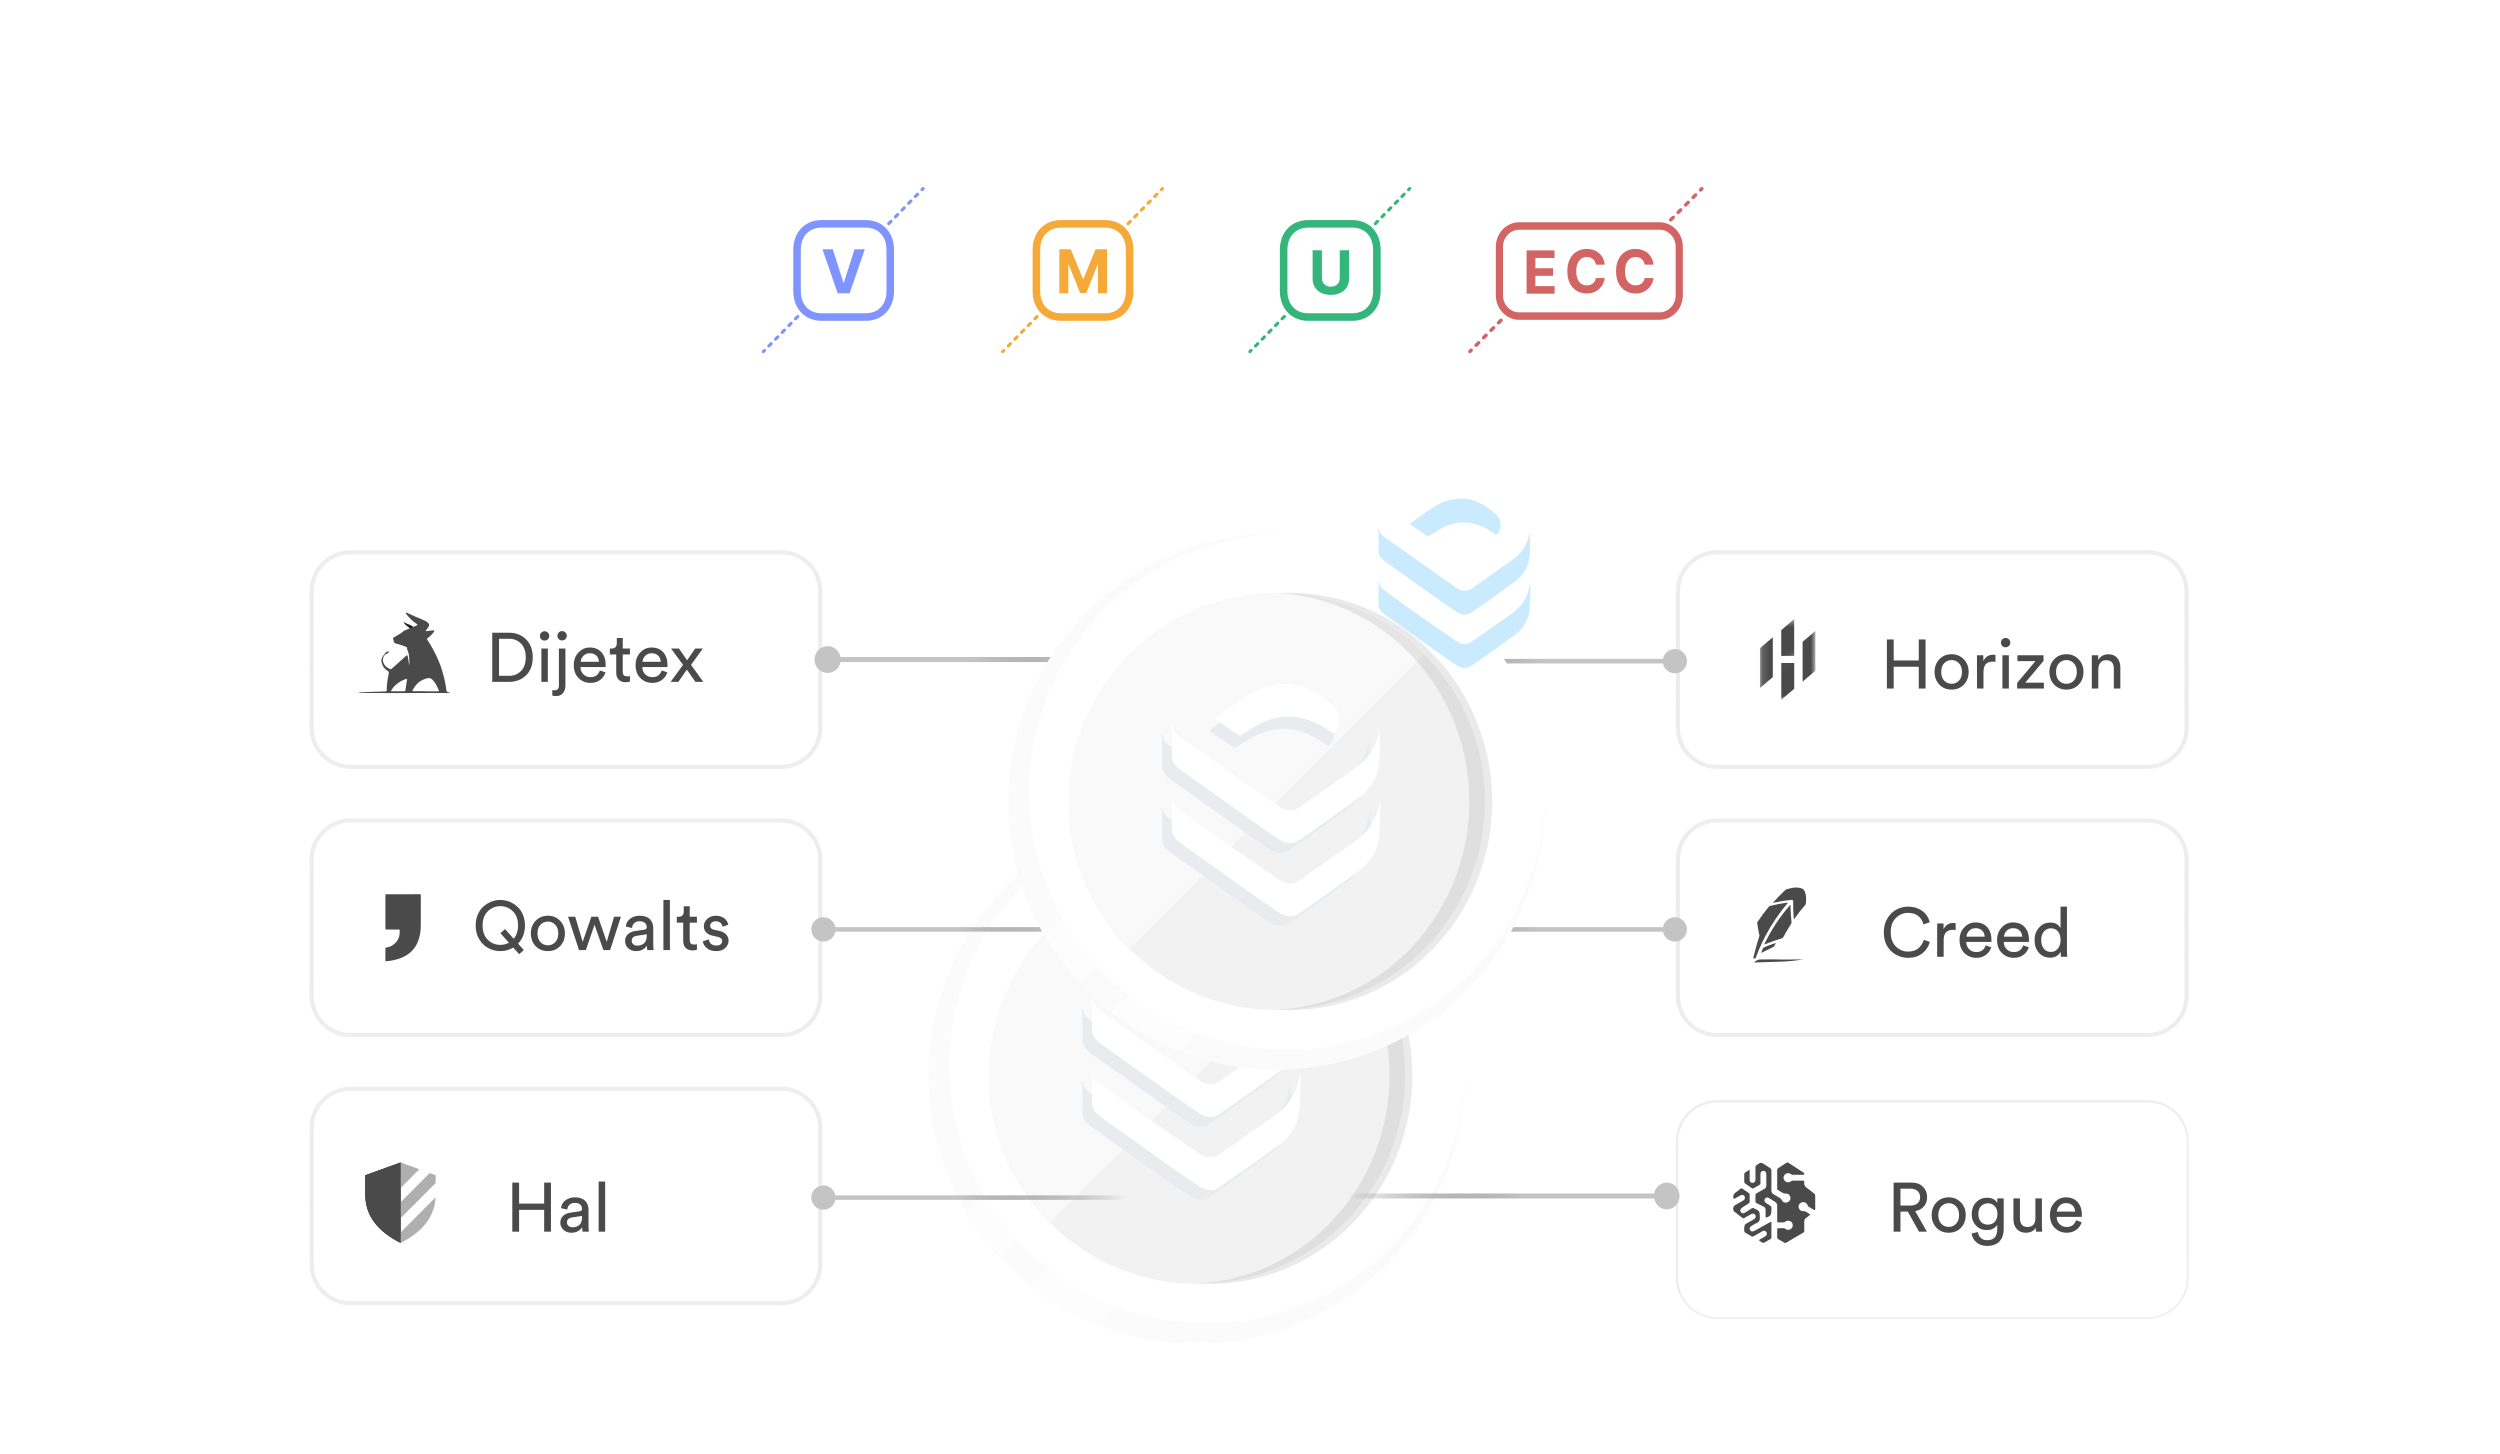 <svg width="361" height="210" viewBox="0 0 361 210" fill="none" xmlns="http://www.w3.org/2000/svg">
<path d="M211.538 155.237C211.547 164.131 208.492 172.756 202.889 179.664C197.29 186.572 189.479 191.342 180.778 193.172C172.072 195.001 163.005 193.78 155.096 189.712C147.186 185.645 140.92 178.98 137.344 170.836C133.768 162.692 133.106 153.566 135.468 144.992C137.826 136.417 143.068 128.916 150.306 123.748C157.544 118.581 166.34 116.062 175.214 116.615C184.092 117.167 192.509 120.758 199.05 126.784C202.983 130.408 206.125 134.806 208.272 139.704C210.424 144.6 211.534 149.89 211.538 155.237Z" fill="#FBFBFB"/>
<path d="M211.546 155.234C211.275 162.538 208.861 169.6 204.605 175.542C200.349 181.484 194.436 186.042 187.611 188.649C180.781 191.256 173.337 191.797 166.202 190.205C159.071 188.612 152.564 184.956 147.491 179.692C142.421 174.429 139.009 167.789 137.688 160.602C136.362 153.414 137.18 145.995 140.042 139.269C142.899 132.543 147.676 126.807 153.774 122.776C159.871 118.744 167.019 116.595 174.326 116.596C184.323 116.97 193.786 121.205 200.727 128.41C207.669 135.615 211.546 145.23 211.546 155.234Z" fill="white"/>
<path d="M199.047 126.777L144.42 181.403C142.561 179.38 140.917 177.166 139.523 174.798L192.45 121.875C194.817 123.27 197.029 124.913 199.047 126.777Z" fill="white" fill-opacity="0.53"/>
<path d="M208.869 141.101L158.735 191.234C155.215 189.85 151.914 187.955 148.945 185.61L203.249 131.31C205.59 134.28 207.488 137.579 208.869 141.101Z" fill="white" fill-opacity="0.53"/>
<path d="M202.908 155.245C202.934 163.198 199.805 170.837 194.206 176.487C188.612 182.137 181 185.337 173.047 185.386C165.094 185.435 157.447 182.329 151.78 176.747C146.117 171.166 142.893 163.567 142.82 155.614V155.245C142.82 147.276 145.987 139.635 151.621 134C157.254 128.366 164.896 125.201 172.866 125.201H173.236C181.141 125.295 188.69 128.502 194.245 134.126C199.797 139.75 202.912 147.337 202.912 155.242L202.908 155.245Z" fill="#F0F0F0" fill-opacity="0.88"/>
<path d="M194.135 133.989L151.653 176.478C146.093 170.939 142.934 163.44 142.852 155.596V155.226C142.852 147.259 146.019 139.617 151.653 133.983C157.286 128.349 164.928 125.183 172.894 125.183H173.264C181.105 125.275 188.597 128.436 194.135 133.989Z" fill="#F9F9FA"/>
<path d="M156.203 145.568C156.263 145.632 156.375 145.691 156.383 145.761C156.461 146.446 156.891 146.906 157.407 147.274C162.184 150.652 166.965 154.028 171.755 157.381C172.917 158.191 173.833 158.144 174.974 157.341C177.586 155.506 180.194 153.668 182.802 151.825C184.278 150.78 185.353 149.421 185.917 147.7C186.115 147.1 186.188 146.46 186.274 146.068C186.274 147.567 186.382 149.304 186.244 151.022C186.072 153.14 185.005 154.886 183.301 156.143C180.461 158.238 177.569 160.258 174.668 162.274C173.73 162.929 172.732 162.758 171.807 162.159C170.86 161.544 169.922 160.917 169.001 160.265C165.188 157.563 161.384 154.847 157.575 152.141C156.921 151.677 156.405 151.129 156.289 150.3C156.293 148.953 156.297 147.607 156.293 146.26C156.293 146.158 156.233 146.055 156.203 145.953C156.203 145.825 156.203 145.697 156.203 145.568Z" fill="#E8ECEE"/>
<path d="M156.203 156.158C156.263 156.198 156.37 156.233 156.375 156.279C156.457 157.043 156.973 157.504 157.541 157.918C159.731 159.51 161.909 161.118 164.121 162.677C166.569 164.403 169.052 166.084 171.527 167.778C172.943 168.749 173.73 168.753 175.142 167.764C177.655 166.01 180.146 164.233 182.655 162.477C184.148 161.43 185.28 160.101 185.87 158.368C186.089 157.725 186.175 157.038 186.412 156.37C186.347 158.235 186.403 160.114 186.184 161.96C185.952 163.939 184.858 165.555 183.258 166.731C180.443 168.8 177.573 170.799 174.707 172.802C173.7 173.504 172.676 173.296 171.72 172.658C170.472 171.828 169.229 170.992 168.007 170.125C164.482 167.626 160.975 165.11 157.459 162.601C156.831 162.153 156.383 161.59 156.284 160.8C156.289 159.435 156.293 158.071 156.293 156.707C156.293 156.62 156.233 156.534 156.203 156.448C156.203 156.351 156.203 156.254 156.203 156.158Z" fill="#E8ECEE"/>
<path d="M163.164 145.056C163.246 144.963 163.285 144.891 163.349 144.848C164.868 143.788 166.362 142.687 167.92 141.687C169.533 140.651 171.315 140.044 173.264 140.047C175.08 140.05 176.728 140.625 178.222 141.618C178.94 142.098 179.642 142.628 180.283 143.21C181.316 144.151 181.423 145.827 180.601 146.954C180.416 147.206 180.227 147.222 179.982 147.062C179.646 146.838 179.315 146.611 178.975 146.397C175.528 144.237 172.076 144.26 168.629 146.4C168.083 146.74 167.541 147.089 166.981 147.411C166.869 147.476 166.659 147.502 166.56 147.439C165.484 146.728 164.425 145.997 163.358 145.268C163.298 145.225 163.25 145.153 163.164 145.056Z" fill="#E8ECEE"/>
<path d="M163.922 143.284C164.004 143.191 164.043 143.119 164.107 143.076C165.626 142.016 167.119 140.915 168.677 139.914C170.291 138.879 172.073 138.271 174.022 138.274C175.838 138.277 177.486 138.852 178.979 139.846C179.698 140.326 180.4 140.856 181.041 141.438C182.074 142.379 182.181 144.055 181.359 145.182C181.174 145.433 180.985 145.45 180.739 145.289C180.404 145.066 180.073 144.839 179.733 144.624C176.286 142.465 172.834 142.488 169.387 144.627C168.841 144.968 168.299 145.317 167.739 145.639C167.627 145.704 167.416 145.73 167.317 145.666C166.242 144.955 165.183 144.225 164.116 143.496C164.056 143.453 164.008 143.381 163.922 143.284Z" fill="white"/>
<path d="M157.602 144.171C157.667 144.236 157.774 144.294 157.783 144.365C157.86 145.049 158.29 145.509 158.811 145.877C163.588 149.255 168.365 152.631 173.159 155.985C174.316 156.794 175.233 156.747 176.377 155.944C178.985 154.11 181.597 152.271 184.201 150.428C185.677 149.383 186.753 148.024 187.317 146.304C187.515 145.703 187.592 145.064 187.674 144.671C187.674 146.17 187.786 147.908 187.644 149.625C187.471 151.743 186.404 153.489 184.7 154.746C181.864 156.841 178.968 158.861 176.072 160.877C175.129 161.533 174.131 161.361 173.21 160.762C172.263 160.148 171.325 159.52 170.404 158.868C166.592 156.166 162.788 153.451 158.975 150.744C158.321 150.28 157.809 149.733 157.692 148.904C157.692 147.557 157.697 146.21 157.697 144.864C157.697 144.761 157.636 144.659 157.602 144.557C157.602 144.429 157.602 144.3 157.602 144.171Z" fill="white"/>
<path d="M157.602 154.778C157.662 154.818 157.77 154.853 157.774 154.899C157.86 155.663 158.372 156.123 158.94 156.537C161.131 158.13 163.308 159.738 165.52 161.297C167.973 163.022 170.456 164.703 172.926 166.398C174.342 167.368 175.129 167.372 176.545 166.383C179.054 164.629 181.546 162.853 184.055 161.096C185.552 160.049 186.684 158.72 187.269 156.988C187.489 156.344 187.579 155.658 187.811 154.99C187.747 156.854 187.803 158.733 187.588 160.58C187.351 162.559 186.262 164.174 184.661 165.35C181.843 167.419 178.972 169.419 176.106 171.422C175.104 172.124 174.079 171.915 173.12 171.278C171.872 170.447 170.628 169.611 169.406 168.745C165.886 166.245 162.374 163.73 158.859 161.22C158.23 160.772 157.783 160.209 157.684 159.419C157.688 158.055 157.697 156.691 157.692 155.326C157.692 155.24 157.636 155.154 157.602 155.067C157.602 154.97 157.602 154.874 157.602 154.778Z" fill="white"/>
<path d="M203.945 155.269C203.945 159.225 203.187 163.142 201.717 166.797C200.252 170.452 198.095 173.773 195.382 176.57C192.669 179.367 189.445 181.586 185.899 183.1C182.353 184.614 178.552 185.393 174.712 185.393C174.16 185.393 173.607 185.377 173.062 185.346C180.519 184.912 187.528 181.555 192.661 175.962C197.79 170.369 200.645 162.965 200.645 155.27C200.645 147.574 197.79 140.17 192.661 134.577C187.528 128.985 180.519 125.627 173.062 125.193C173.607 125.162 174.16 125.146 174.712 125.146C182.467 125.146 189.902 128.32 195.382 133.969C200.863 139.618 203.945 147.28 203.945 155.269Z" fill="#8B8B8B" fill-opacity="0.18"/>
<path d="M112.804 79.746H50.644C47.527 79.746 45 82.273 45 85.39V105.086C45 108.203 47.527 110.73 50.644 110.73H112.804C115.921 110.73 118.448 108.203 118.448 105.086V85.39C118.448 82.273 115.921 79.746 112.804 79.746Z" fill="white"/>
<path d="M112.804 79.746H50.644C47.527 79.746 45 82.273 45 85.39V105.086C45 108.203 47.527 110.73 50.644 110.73H112.804C115.921 110.73 118.448 108.203 118.448 105.086V85.39C118.448 82.273 115.921 79.746 112.804 79.746Z" stroke="url(#paint0_linear_8367_3650)" stroke-width="0.6"/>
<path d="M117.617 95.238C117.617 96.308 118.465 97.175 119.511 97.175C120.557 97.175 121.405 96.308 121.405 95.238C121.405 94.169 120.557 93.302 119.511 93.302C118.465 93.302 117.617 94.169 117.617 95.238ZM119.511 95.601H193.141V94.875H119.511V95.601Z" fill="url(#paint1_linear_8367_3650)"/>
<path d="M65.092 100.077C63.945 100.085 65.128 100.071 63.981 100.072C61.49 100.076 58.999 100.078 56.508 100.076C55.291 100.076 54.074 100.074 52.856 100.07C52.547 100.07 52.238 100.055 51.93 100.047C51.876 100.047 51.823 100.027 51.781 99.992C51.833 99.983 51.885 99.976 51.937 99.971C52.508 99.947 53.078 99.924 53.649 99.904C54.303 99.882 54.959 99.863 55.616 99.843C55.795 99.837 55.833 99.799 55.841 99.609C55.855 98.856 55.947 98.107 56.114 97.373C56.179 97.09 56.151 96.972 55.901 96.818C55.464 96.55 55.206 96.118 55.098 95.61C55.026 95.269 55.131 94.961 55.336 94.687C55.443 94.543 55.556 94.404 55.661 94.26C55.749 94.147 55.879 94.075 56.02 94.058C56.069 94.061 56.114 94.085 56.143 94.125C56.157 94.141 56.136 94.212 56.11 94.231C56.003 94.311 55.896 94.416 55.773 94.448C55.584 94.499 55.492 94.634 55.416 94.782C55.119 95.364 55.396 95.934 55.746 96.247C55.888 96.37 56.042 96.476 56.206 96.566C56.391 96.67 56.487 96.64 56.645 96.498C57.266 95.935 57.889 95.373 58.514 94.813C58.56 94.772 58.603 94.729 58.649 94.688C58.752 94.594 58.844 94.617 58.874 94.755C58.93 95.031 58.974 95.308 59.017 95.586C59.037 95.721 59.044 95.858 59.057 95.994H59.095C59.114 95.891 59.123 95.786 59.124 95.682C59.102 95.279 59.089 94.873 59.031 94.475C58.997 94.245 58.882 94.028 58.809 93.804C58.784 93.739 58.774 93.668 58.78 93.599C58.797 93.5 58.758 93.468 58.677 93.432C58.171 93.203 57.642 93.048 57.109 92.906C57.05 92.892 56.995 92.861 56.954 92.815C56.913 92.768 56.886 92.711 56.879 92.649C56.854 92.543 56.822 92.438 56.784 92.336C56.737 92.208 56.75 92.108 56.879 92.034C57.197 91.852 57.512 91.669 57.826 91.48C57.93 91.424 58.024 91.353 58.107 91.269C58.267 91.091 58.482 91.023 58.687 90.936C59.184 90.726 59.682 90.522 60.176 90.313C60.218 90.286 60.256 90.253 60.289 90.215C60.263 90.18 60.234 90.147 60.201 90.119C59.591 89.713 59.056 89.205 58.619 88.617C58.593 88.58 58.605 88.514 58.597 88.461C58.645 88.459 58.692 88.463 58.738 88.476C59.147 88.662 59.551 88.857 59.961 89.038C60.269 89.175 60.588 89.286 60.897 89.423C61.241 89.576 61.602 89.706 61.867 90C61.996 90.13 62.007 90.337 61.893 90.48L61.439 91.116C61.494 91.13 61.551 91.137 61.607 91.138C61.922 91.1 62.237 91.054 62.552 91.018C62.614 91.02 62.676 91.029 62.734 91.047C62.72 91.107 62.699 91.165 62.67 91.219C62.401 91.592 62.075 91.918 61.705 92.186C61.625 92.243 61.649 92.305 61.689 92.37C61.863 92.641 62.048 92.905 62.207 93.184C62.464 93.637 62.722 94.091 62.947 94.56C63.187 95.059 63.401 95.572 63.598 96.09C63.748 96.491 63.862 96.902 63.977 97.313C64.085 97.697 64.183 98.085 64.264 98.475C64.341 98.852 64.39 99.236 64.45 99.617C64.482 99.823 64.527 99.948 64.728 99.956L65.092 100.077ZM61.458 99.805V99.825H63.184C63.409 99.825 63.422 99.798 63.32 99.588C63.264 99.478 63.217 99.364 63.167 99.252C62.996 98.84 62.747 98.465 62.433 98.149C62.293 98.011 62.114 97.906 61.918 97.915C61.616 97.929 61.32 98.044 61.046 98.168C60.621 98.363 60.251 98.664 59.973 99.041C59.829 99.238 59.696 99.444 59.577 99.658C59.524 99.747 59.559 99.806 59.677 99.806C60.268 99.803 60.863 99.805 61.458 99.805ZM57.469 99.822V99.815H58.325C58.505 99.815 58.525 99.79 58.547 99.616C58.567 99.451 58.594 99.287 58.621 99.122C58.669 98.817 58.724 98.512 58.764 98.206C58.787 98.035 58.739 97.999 58.585 98.06C58.347 98.145 58.116 98.246 57.892 98.363C57.324 98.684 56.841 99.103 56.506 99.679C56.442 99.793 56.455 99.819 56.585 99.82C56.879 99.825 57.173 99.822 57.469 99.822Z" fill="#4A4A4A"/>
<path d="M58.941 90.538C58.955 90.549 59.2 90.77 59.211 90.784L59.621 90.62C59.668 90.561 59.681 90.542 59.628 90.489C59.518 90.368 59.37 90.314 59.228 90.251C59.101 90.195 58.969 90.149 58.843 90.093C58.674 90.018 58.507 89.938 58.339 89.861C58.32 89.856 58.301 89.854 58.281 89.855C58.284 89.877 58.279 89.904 58.29 89.919C58.47 90.161 58.69 90.371 58.941 90.538Z" fill="#222222"/>
<path d="M72.058 97.59H73.508C74.198 97.59 74.768 97.36 75.228 96.9C75.688 96.44 75.918 95.79 75.918 94.93C75.918 94.07 75.688 93.41 75.238 92.94C74.788 92.48 74.218 92.24 73.528 92.24H72.058V97.59ZM73.538 98.46H71.078V91.37H73.558C74.508 91.37 75.308 91.69 75.958 92.32C76.598 92.95 76.928 93.82 76.928 94.93C76.928 96.04 76.598 96.91 75.948 97.53C75.288 98.15 74.488 98.46 73.538 98.46ZM79.105 98.46H78.175V93.65H79.105V98.46ZM77.965 91.83C77.965 91.65 78.025 91.49 78.155 91.35C78.285 91.22 78.445 91.15 78.635 91.15C78.815 91.15 78.975 91.22 79.115 91.35C79.245 91.48 79.315 91.64 79.315 91.83C79.315 92.02 79.245 92.18 79.115 92.31C78.975 92.44 78.815 92.5 78.635 92.5C78.445 92.5 78.285 92.44 78.155 92.31C78.025 92.18 77.965 92.02 77.965 91.83ZM80.705 98.98V93.65H81.645V99.02C81.645 99.46 81.525 99.82 81.285 100.1C81.045 100.38 80.715 100.51 80.315 100.51C80.075 100.51 79.895 100.49 79.755 100.44V99.65C79.855 99.67 79.955 99.68 80.055 99.68C80.485 99.68 80.705 99.45 80.705 98.98ZM80.495 91.81C80.495 91.63 80.555 91.47 80.685 91.33C80.815 91.2 80.975 91.13 81.165 91.13C81.345 91.13 81.505 91.2 81.645 91.33C81.775 91.46 81.845 91.62 81.845 91.81C81.845 92 81.775 92.16 81.645 92.29C81.505 92.42 81.345 92.48 81.165 92.48C80.975 92.48 80.815 92.42 80.685 92.29C80.555 92.16 80.495 92 80.495 91.81ZM83.854 95.56H86.484C86.464 95.2 86.344 94.91 86.124 94.68C85.894 94.45 85.574 94.33 85.164 94.33C84.784 94.33 84.484 94.46 84.244 94.7C84.004 94.94 83.874 95.23 83.854 95.56ZM86.624 96.81L87.434 97.09C87.294 97.54 87.034 97.91 86.654 98.19C86.274 98.47 85.814 98.61 85.274 98.61C84.594 98.61 84.024 98.38 83.554 97.92C83.084 97.46 82.854 96.83 82.854 96.04C82.854 95.31 83.074 94.7 83.534 94.22C83.984 93.74 84.524 93.5 85.154 93.5C85.874 93.5 86.444 93.73 86.854 94.19C87.254 94.65 87.464 95.26 87.464 96.02C87.464 96.14 87.454 96.24 87.444 96.32H83.824C83.824 96.75 83.964 97.1 84.244 97.37C84.524 97.65 84.864 97.78 85.274 97.78C85.954 97.78 86.404 97.46 86.624 96.81ZM89.924 92.13V93.65H90.964V94.5H89.924V97C89.924 97.23 89.974 97.4 90.074 97.5C90.174 97.61 90.354 97.66 90.594 97.66C90.734 97.66 90.854 97.65 90.964 97.62V98.42C90.804 98.48 90.584 98.51 90.324 98.51C89.904 98.51 89.584 98.39 89.344 98.15C89.104 97.91 88.984 97.58 88.984 97.14V94.5H88.064V93.65H88.324C88.564 93.65 88.754 93.59 88.874 93.45C88.994 93.31 89.064 93.13 89.064 92.91V92.13H89.924ZM92.779 95.56H95.409C95.389 95.2 95.269 94.91 95.049 94.68C94.82 94.45 94.499 94.33 94.09 94.33C93.71 94.33 93.409 94.46 93.169 94.7C92.93 94.94 92.799 95.23 92.779 95.56ZM95.549 96.81L96.359 97.09C96.219 97.54 95.96 97.91 95.579 98.19C95.2 98.47 94.74 98.61 94.2 98.61C93.519 98.61 92.95 98.38 92.48 97.92C92.01 97.46 91.779 96.83 91.779 96.04C91.779 95.31 91.999 94.7 92.46 94.22C92.909 93.74 93.45 93.5 94.079 93.5C94.799 93.5 95.37 93.73 95.779 94.19C96.18 94.65 96.389 95.26 96.389 96.02C96.389 96.14 96.379 96.24 96.37 96.32H92.749C92.749 96.75 92.889 97.1 93.169 97.37C93.45 97.65 93.79 97.78 94.2 97.78C94.879 97.78 95.329 97.46 95.549 96.81ZM96.841 98.46L98.631 96.01L96.901 93.65H98.041L99.221 95.34L100.38 93.65H101.49L99.781 96.01C99.881 96.14 100.17 96.55 100.67 97.23C101.16 97.92 101.45 98.33 101.55 98.46H100.42L99.181 96.69L97.961 98.46H96.841Z" fill="#4A4A4A"/>
<path d="M247.941 79.746H310.101C313.218 79.746 315.745 82.273 315.745 85.39V105.087C315.745 108.204 313.218 110.73 310.101 110.73H247.941C244.824 110.73 242.297 108.204 242.297 105.087V85.39C242.297 82.273 244.824 79.746 247.941 79.746Z" fill="white"/>
<path d="M247.941 79.746H310.101C313.218 79.746 315.745 82.273 315.745 85.39V105.087C315.745 108.204 313.218 110.73 310.101 110.73H247.941C244.824 110.73 242.297 108.204 242.297 105.087V85.39C242.297 82.273 244.824 79.746 247.941 79.746Z" stroke="url(#paint2_linear_8367_3650)" stroke-width="0.6"/>
<path d="M243.599 95.473C243.599 96.44 242.815 97.224 241.848 97.224C240.881 97.224 240.097 96.44 240.097 95.473C240.097 94.506 240.881 93.722 241.848 93.722C242.815 93.722 243.599 94.506 243.599 95.473ZM241.848 95.801H173.781V95.145H241.848V95.801Z" fill="url(#paint3_linear_8367_3650)"/>
<path d="M247.941 159.143H310.101C313.218 159.143 315.745 161.67 315.745 164.787V184.483C315.745 187.6 313.218 190.127 310.101 190.127H247.941C244.824 190.127 242.297 187.6 242.297 184.483V164.787C242.297 161.67 244.824 159.143 247.941 159.143Z" stroke="url(#paint4_linear_8367_3650)" stroke-width="0.6"/>
<mask id="mask0_8367_3650" style="mask-type:luminance" maskUnits="userSpaceOnUse" x="254" y="89" width="9" height="13">
<path d="M262.143 89.429H254.141V101.048H262.143V89.429Z" fill="white"/>
</mask>
<g mask="url(#mask0_8367_3650)">
<path d="M254.141 99.349V93.594L255.996 92.017V97.769L254.141 99.349Z" fill="#4A4A4A"/>
<path d="M254.141 99.349V93.594L255.996 92.017V97.769L254.141 99.349Z" fill="url(#paint5_linear_8367_3650)" fill-opacity="0.2"/>
<path d="M262.143 96.853C261.538 97.367 260.928 97.885 260.297 98.422V92.671C260.904 92.153 261.529 91.634 262.143 91.111V96.853Z" fill="#4A4A4A"/>
<path d="M262.143 96.853C261.538 97.367 260.928 97.885 260.297 98.422V92.671C260.904 92.153 261.529 91.634 262.143 91.111V96.853Z" fill="url(#paint6_linear_8367_3650)" fill-opacity="0.2"/>
<path d="M259.084 99.455C258.464 99.984 257.844 100.515 257.219 101.048V95.738H259.084V99.455Z" fill="#4A4A4A"/>
<path d="M259.084 99.455C258.464 99.984 257.844 100.515 257.219 101.048V95.738H259.084V99.455Z" fill="url(#paint7_linear_8367_3650)" fill-opacity="0.2"/>
<path d="M257.211 94.717V90.996L259.076 89.39C259.079 91.045 259.081 94.697 259.081 94.697L257.211 94.717Z" fill="#4A4A4A"/>
<path d="M257.211 94.717V90.996L259.076 89.39C259.079 91.045 259.081 94.697 259.081 94.697L257.211 94.717Z" fill="url(#paint8_linear_8367_3650)" fill-opacity="0.2"/>
</g>
<path d="M278.049 99.429H277.069V96.279H273.449V99.429H272.469V92.339H273.449V95.369H277.069V92.339H278.049V99.429ZM281.812 98.739C282.232 98.739 282.582 98.589 282.872 98.289C283.162 97.989 283.312 97.559 283.312 97.019C283.312 96.489 283.162 96.069 282.872 95.769C282.582 95.469 282.232 95.309 281.812 95.309C281.392 95.309 281.032 95.469 280.742 95.769C280.452 96.069 280.312 96.489 280.312 97.019C280.312 97.559 280.452 97.989 280.742 98.289C281.032 98.589 281.392 98.739 281.812 98.739ZM281.812 94.469C282.522 94.469 283.112 94.719 283.572 95.199C284.032 95.679 284.272 96.289 284.272 97.019C284.272 97.759 284.042 98.379 283.582 98.859C283.122 99.339 282.532 99.579 281.812 99.579C281.092 99.579 280.502 99.339 280.042 98.859C279.582 98.379 279.352 97.759 279.352 97.019C279.352 96.289 279.582 95.679 280.042 95.199C280.502 94.719 281.092 94.469 281.812 94.469ZM288.145 94.569V95.569C288.005 95.549 287.865 95.539 287.735 95.539C286.855 95.539 286.415 96.039 286.415 97.019V99.429H285.475V94.619H286.395V95.459C286.685 94.849 287.165 94.539 287.835 94.539C287.935 94.539 288.045 94.549 288.145 94.569ZM290.077 99.429H289.147V94.619H290.077V99.429ZM288.937 92.799C288.937 92.619 288.997 92.459 289.127 92.319C289.257 92.189 289.417 92.119 289.607 92.119C289.787 92.119 289.947 92.189 290.087 92.319C290.217 92.449 290.287 92.609 290.287 92.799C290.287 92.989 290.217 93.149 290.087 93.279C289.947 93.409 289.787 93.469 289.607 93.469C289.417 93.469 289.257 93.409 289.127 93.279C288.997 93.149 288.937 92.989 288.937 92.799ZM295.136 99.429H291.276V98.609L293.916 95.469H291.316V94.619H295.086V95.439L292.446 98.579H295.136V99.429ZM298.394 98.739C298.814 98.739 299.164 98.589 299.454 98.289C299.744 97.989 299.894 97.559 299.894 97.019C299.894 96.489 299.744 96.069 299.454 95.769C299.164 95.469 298.814 95.309 298.394 95.309C297.974 95.309 297.614 95.469 297.324 95.769C297.034 96.069 296.894 96.489 296.894 97.019C296.894 97.559 297.034 97.989 297.324 98.289C297.614 98.589 297.974 98.739 298.394 98.739ZM298.394 94.469C299.104 94.469 299.694 94.719 300.154 95.199C300.614 95.679 300.854 96.289 300.854 97.019C300.854 97.759 300.624 98.379 300.164 98.859C299.704 99.339 299.114 99.579 298.394 99.579C297.674 99.579 297.084 99.339 296.624 98.859C296.164 98.379 295.934 97.759 295.934 97.019C295.934 96.289 296.164 95.679 296.624 95.199C297.084 94.719 297.674 94.469 298.394 94.469ZM302.997 96.649V99.429H302.057V94.619H302.977V95.309C303.297 94.759 303.787 94.479 304.457 94.479C305.007 94.479 305.427 94.659 305.727 95.009C306.027 95.369 306.177 95.819 306.177 96.379V99.429H305.237V96.539C305.237 95.739 304.857 95.329 304.117 95.329C303.757 95.329 303.487 95.459 303.287 95.709C303.087 95.959 302.997 96.269 302.997 96.649Z" fill="#4A4A4A"/>
<path d="M247.941 118.476H310.101C313.218 118.476 315.745 121.003 315.745 124.12V143.816C315.745 146.933 313.218 149.46 310.101 149.46H247.941C244.824 149.46 242.297 146.933 242.297 143.816V124.12C242.297 121.003 244.824 118.476 247.941 118.476Z" fill="white"/>
<path d="M247.941 118.476H310.101C313.218 118.476 315.745 121.003 315.745 124.12V143.816C315.745 146.933 313.218 149.46 310.101 149.46H247.941C244.824 149.46 242.297 146.933 242.297 143.816V124.12C242.297 121.003 244.824 118.476 247.941 118.476Z" stroke="url(#paint9_linear_8367_3650)" stroke-width="0.6"/>
<path d="M243.599 134.203C243.599 135.17 242.815 135.954 241.848 135.954C240.881 135.954 240.097 135.17 240.097 134.203C240.097 133.236 240.881 132.452 241.848 132.452C242.815 132.452 243.599 133.236 243.599 134.203ZM241.848 134.531H173.781V133.874H241.848V134.531Z" fill="url(#paint10_linear_8367_3650)"/>
<path d="M256.367 136.174L256.294 136.204C255.86 136.351 255.21 136.571 254.645 136.85C254.615 136.864 254.588 136.908 254.588 136.908C254.572 136.937 254.557 136.967 254.545 136.997C254.484 137.143 254.386 137.364 254.356 137.466L254.328 137.541C254.328 137.556 254.328 137.569 254.328 137.569L254.341 137.585H254.356L254.426 137.556C254.588 137.481 254.789 137.364 254.993 137.262H255.006C255.411 137.07 255.86 136.85 256.12 136.718C256.12 136.718 256.163 136.689 256.192 136.645L256.395 136.233C256.395 136.218 256.395 136.204 256.395 136.204C256.395 136.174 256.379 136.16 256.367 136.174Z" fill="#4A4A4A"/>
<path d="M258.255 138.555H257.422C256.376 138.538 255.464 138.513 254.094 138.552C254.023 138.554 253.953 138.576 253.953 138.576C253.913 138.592 253.875 138.609 253.843 138.626C253.811 138.643 253.689 138.673 253.689 138.673L253.284 138.943C253.283 138.953 253.281 138.962 253.281 138.962L253.31 138.976L253.346 138.981L253.515 138.98C253.907 138.972 254.396 138.946 254.891 138.932L254.922 138.935C255.904 138.914 256.792 138.874 257.422 138.854L258.079 138.816L258.838 138.745L260.432 138.557C260.435 138.536 258.285 138.55 258.255 138.555Z" fill="#4A4A4A"/>
<path d="M254.735 135.537C254.765 135.478 254.893 135.229 254.924 135.171V135.157C255.806 133.476 256.878 131.896 258.104 130.448L258.135 130.404C258.15 130.389 258.15 130.375 258.135 130.361C258.12 130.346 258.104 130.331 258.092 130.346H258.034C257.222 130.463 256.398 130.609 255.589 130.814C255.501 130.843 255.458 130.887 255.443 130.901C254.835 131.632 254.27 132.407 253.734 133.198C253.751 133.241 253.751 133.329 253.751 133.329C253.751 133.329 253.88 134.352 254.069 135.113C253.606 136.502 253.172 138.344 253.172 138.344C253.172 138.359 253.172 138.374 253.172 138.374C253.172 138.388 253.187 138.388 253.199 138.388H253.474C253.489 138.388 253.504 138.374 253.519 138.36L253.532 138.3C253.806 137.541 254.127 136.78 254.472 136.048C254.561 135.886 254.735 135.537 254.735 135.537Z" fill="#4A4A4A"/>
<path d="M258.547 130.786V130.727C258.547 130.713 258.532 130.697 258.519 130.684C258.504 130.684 258.488 130.684 258.474 130.697L258.445 130.741C256.983 132.411 255.773 134.27 254.812 136.259L254.781 136.302C254.781 136.317 254.781 136.331 254.781 136.347C254.793 136.36 254.793 136.36 254.812 136.36H254.824L254.868 136.347C255.684 136.012 256.518 135.722 257.349 135.475C257.392 135.461 257.438 135.432 257.466 135.389C257.832 134.692 258.676 133.326 258.676 133.326C258.708 133.282 258.694 133.239 258.694 133.239C258.694 133.239 258.547 131.612 258.547 130.786Z" fill="#4A4A4A"/>
<path d="M260.415 128.436C260.213 128.261 259.904 128.174 259.441 128.16C259.037 128.145 258.541 128.247 257.975 128.421C257.888 128.451 257.83 128.494 257.756 128.552C257.177 129.09 256.626 129.673 256.102 130.255L256.057 130.298C256.044 130.313 256.044 130.327 256.057 130.342C256.072 130.356 256.087 130.37 256.102 130.356L256.16 130.342C257.018 130.153 257.873 130.022 258.716 129.934C258.773 129.934 258.832 129.948 258.874 129.977C258.921 130.022 258.933 130.066 258.933 130.123C258.921 130.967 258.948 131.811 259.019 132.625V132.683C259.019 132.697 259.037 132.712 259.049 132.712C259.049 132.712 259.049 132.712 259.065 132.712C259.08 132.712 259.092 132.712 259.092 132.697L259.122 132.654C259.601 131.971 260.109 131.316 260.661 130.691C260.718 130.618 260.734 130.574 260.749 130.515C260.921 129.453 260.661 128.64 260.415 128.436Z" fill="#4A4A4A"/>
<path d="M275.543 138.308C274.573 138.308 273.743 137.978 273.053 137.308C272.363 136.648 272.023 135.748 272.023 134.608C272.023 133.848 272.193 133.188 272.543 132.608C272.883 132.038 273.323 131.618 273.853 131.338C274.373 131.058 274.943 130.918 275.543 130.918C276.343 130.918 277.013 131.128 277.563 131.528C278.113 131.928 278.483 132.478 278.663 133.168L277.753 133.488C277.613 132.958 277.363 132.548 276.983 132.258C276.603 131.968 276.123 131.818 275.543 131.818C274.843 131.818 274.253 132.068 273.763 132.558C273.263 133.048 273.023 133.728 273.023 134.608C273.023 135.488 273.263 136.178 273.763 136.668C274.253 137.168 274.843 137.408 275.543 137.408C276.123 137.408 276.603 137.258 276.993 136.948C277.373 136.638 277.643 136.228 277.803 135.708L278.673 136.028C278.473 136.718 278.103 137.268 277.553 137.688C277.003 138.108 276.333 138.308 275.543 138.308ZM282.396 133.298V134.298C282.256 134.278 282.116 134.268 281.986 134.268C281.106 134.268 280.666 134.768 280.666 135.748V138.158H279.726V133.348H280.646V134.188C280.936 133.578 281.416 133.268 282.086 133.268C282.186 133.268 282.296 133.278 282.396 133.298ZM283.959 135.258H286.589C286.569 134.898 286.449 134.608 286.229 134.378C285.999 134.148 285.679 134.028 285.269 134.028C284.889 134.028 284.589 134.158 284.349 134.398C284.109 134.638 283.979 134.928 283.959 135.258ZM286.729 136.508L287.539 136.788C287.399 137.238 287.139 137.608 286.759 137.888C286.379 138.168 285.919 138.308 285.379 138.308C284.699 138.308 284.129 138.078 283.659 137.618C283.189 137.158 282.959 136.528 282.959 135.738C282.959 135.008 283.179 134.398 283.639 133.918C284.089 133.438 284.629 133.198 285.259 133.198C285.979 133.198 286.549 133.428 286.959 133.888C287.359 134.348 287.569 134.958 287.569 135.718C287.569 135.838 287.559 135.938 287.549 136.018H283.929C283.929 136.448 284.069 136.798 284.349 137.068C284.629 137.348 284.969 137.478 285.379 137.478C286.059 137.478 286.509 137.158 286.729 136.508ZM289.379 135.258H292.009C291.989 134.898 291.869 134.608 291.649 134.378C291.419 134.148 291.099 134.028 290.689 134.028C290.309 134.028 290.009 134.158 289.769 134.398C289.529 134.638 289.399 134.928 289.379 135.258ZM292.149 136.508L292.959 136.788C292.819 137.238 292.559 137.608 292.179 137.888C291.799 138.168 291.339 138.308 290.799 138.308C290.119 138.308 289.549 138.078 289.079 137.618C288.609 137.158 288.379 136.528 288.379 135.738C288.379 135.008 288.599 134.398 289.059 133.918C289.509 133.438 290.049 133.198 290.679 133.198C291.399 133.198 291.969 133.428 292.379 133.888C292.779 134.348 292.989 134.958 292.989 135.718C292.989 135.838 292.979 135.938 292.969 136.018H289.349C289.349 136.448 289.489 136.798 289.769 137.068C290.049 137.348 290.389 137.478 290.799 137.478C291.479 137.478 291.929 137.158 292.149 136.508ZM294.749 135.738C294.749 136.248 294.869 136.658 295.119 136.978C295.369 137.298 295.719 137.458 296.159 137.458C296.579 137.458 296.909 137.298 297.169 136.968C297.419 136.648 297.549 136.228 297.549 135.718C297.549 135.218 297.419 134.818 297.179 134.508C296.929 134.208 296.589 134.048 296.169 134.048C295.739 134.048 295.399 134.208 295.139 134.518C294.879 134.838 294.749 135.238 294.749 135.738ZM297.559 137.508V137.428C297.429 137.678 297.239 137.888 296.979 138.048C296.719 138.208 296.419 138.288 296.069 138.288C295.379 138.288 294.829 138.048 294.409 137.568C293.989 137.088 293.789 136.478 293.789 135.738C293.789 135.038 293.999 134.448 294.429 133.958C294.849 133.468 295.399 133.218 296.069 133.218C296.459 133.218 296.779 133.298 297.029 133.458C297.269 133.618 297.439 133.808 297.539 134.028V130.918H298.469V137.268C298.469 137.598 298.479 137.898 298.519 138.158H297.609C297.569 137.978 297.559 137.758 297.559 137.508Z" fill="#4A4A4A"/>
<path d="M247.971 159.207H310.132C313.249 159.207 315.776 161.733 315.776 164.85V184.547C315.776 187.664 313.249 190.191 310.132 190.191H247.971C244.854 190.191 242.328 187.664 242.328 184.547V164.85C242.328 161.733 244.854 159.207 247.971 159.207Z" fill="white"/>
<path d="M242.525 172.698C242.525 173.768 241.698 174.635 240.679 174.635C239.66 174.635 238.834 173.768 238.834 172.698C238.834 171.629 239.66 170.762 240.679 170.762C241.698 170.762 242.525 171.629 242.525 172.698ZM240.679 173.061H168.938V172.335H240.679V173.061Z" fill="url(#paint11_linear_8367_3650)"/>
<path d="M255.79 177.886C255.79 177.801 255.791 177.716 255.791 177.631C255.791 177.538 255.79 177.444 255.789 177.35C255.787 177.115 255.785 176.879 255.796 176.641C255.806 176.38 255.728 176.406 255.545 176.51C255.066 176.782 254.586 177.048 254.106 177.315C253.867 177.448 253.627 177.581 253.387 177.715C253.064 177.892 252.819 177.851 252.688 177.595C252.574 177.37 252.683 177.147 252.996 176.975C253.059 176.939 253.121 176.9 253.183 176.862C253.322 176.776 253.46 176.689 253.611 176.636C254.018 176.479 254.143 176.223 254.122 175.786C254.121 175.757 254.12 175.729 254.119 175.702C254.086 174.878 254.086 174.866 253.298 174.488C253.147 174.414 253.027 174.425 252.892 174.518C252.754 174.61 252.615 174.7 252.477 174.79C252.339 174.879 252.201 174.969 252.063 175.061C251.761 175.259 251.536 175.248 251.38 175.025C251.223 174.795 251.302 174.555 251.604 174.352C251.885 174.164 252.167 173.981 252.459 173.809C252.6 173.721 252.668 173.622 252.657 173.45C252.642 173.163 252.647 172.877 252.657 172.59C252.662 172.449 252.621 172.345 252.501 172.266C252.204 172.068 251.912 171.865 251.625 171.651C251.505 171.562 251.416 171.583 251.307 171.672C251.286 171.689 251.265 171.706 251.245 171.723C251.052 171.884 250.856 172.046 250.644 172.183C250.368 172.36 250.259 172.584 250.29 172.918C250.311 173.163 250.378 173.153 250.545 173.054C250.816 172.892 251.087 172.735 251.364 172.595C251.64 172.459 251.938 172.626 251.969 172.913C251.995 173.158 251.839 173.293 251.646 173.403C251.275 173.606 250.905 173.815 250.535 174.029C250.233 174.201 250.175 174.748 250.451 174.967C250.659 175.137 250.87 175.302 251.082 175.466C251.254 175.6 251.425 175.734 251.594 175.869C251.692 175.947 251.771 175.942 251.875 175.885C252.204 175.686 252.537 175.499 252.871 175.316C253.147 175.17 253.45 175.29 253.512 175.572C253.564 175.801 253.45 175.958 253.257 176.067C253.015 176.208 252.771 176.345 252.527 176.484C252.371 176.572 252.214 176.661 252.057 176.75C251.839 176.876 251.776 177.819 251.979 177.97L252.026 178.001C252.167 178.085 252.309 178.167 252.451 178.249C252.593 178.331 252.736 178.414 252.876 178.497C253.012 178.581 253.126 178.581 253.262 178.497C253.663 178.257 254.07 178.028 254.482 177.798C254.711 177.668 254.957 177.725 255.076 177.918C255.201 178.127 255.134 178.388 254.904 178.523C254.777 178.602 254.647 178.675 254.516 178.749C254.465 178.778 254.413 178.807 254.362 178.836C254.134 178.965 254.022 179.027 254.02 179.091C254.019 179.156 254.131 179.223 254.352 179.368C254.55 179.493 254.696 179.498 254.889 179.368C255.123 179.206 255.379 179.07 255.634 178.935C255.754 178.867 255.796 178.784 255.796 178.648C255.788 178.394 255.789 178.14 255.79 177.886Z" fill="#4A4A4A"/>
<path d="M261.868 174.665C262.035 174.769 262.123 174.774 262.118 174.529C262.108 173.903 262.113 173.277 262.118 172.652C262.118 172.516 262.071 172.428 261.967 172.344C261.836 172.247 261.709 172.145 261.582 172.043C261.384 171.884 261.186 171.726 260.976 171.583C260.663 171.37 260.475 171.119 260.538 170.723C260.564 170.545 260.486 170.478 260.298 170.483C259.85 170.493 259.396 170.488 258.948 170.483C258.818 170.483 258.713 170.514 258.609 170.587C258.291 170.801 257.931 170.754 257.697 170.483C257.493 170.243 257.483 169.899 257.676 169.67C257.926 169.372 258.275 169.32 258.609 169.539C258.708 169.607 258.802 169.643 258.922 169.643C259.151 169.641 259.381 169.641 259.61 169.641C259.839 169.641 260.069 169.641 260.298 169.638C260.315 169.638 260.334 169.64 260.352 169.642C260.43 169.649 260.512 169.657 260.533 169.539C260.554 169.43 260.491 169.362 260.408 169.305C259.693 168.846 258.979 168.387 258.265 167.918C258.145 167.834 258.056 167.839 257.942 167.918C257.561 168.173 257.175 168.429 256.789 168.674C256.675 168.746 256.623 168.835 256.623 168.971C256.628 169.847 256.628 170.728 256.628 171.604C256.628 171.617 256.627 171.63 256.627 171.643C256.624 171.712 256.62 171.783 256.691 171.818C256.824 171.877 256.947 171.959 257.071 172.042C257.324 172.209 257.578 172.378 257.921 172.36C258.249 172.35 258.489 172.594 258.541 172.923C258.583 173.204 258.416 173.491 258.135 173.606C257.837 173.731 257.472 173.653 257.337 173.366C257.214 173.106 257.002 172.981 256.778 172.848L256.763 172.839C256.69 172.799 256.618 172.755 256.545 172.711C256.432 172.642 256.318 172.573 256.2 172.516C255.882 172.37 255.772 172.141 255.783 171.791C255.795 171.276 255.793 170.759 255.791 170.242C255.79 169.855 255.789 169.467 255.794 169.08C255.794 168.882 255.752 168.741 255.564 168.637C255.405 168.548 255.251 168.443 255.098 168.34C255.036 168.298 254.974 168.256 254.913 168.215C254.291 167.811 254.287 167.814 253.683 168.217L253.672 168.225C253.525 168.324 253.484 168.429 253.489 168.59C253.494 169.169 253.494 169.753 253.489 170.337C253.484 170.629 253.312 170.817 253.056 170.811C252.811 170.811 252.655 170.629 252.649 170.342V168.903C252.606 168.931 252.564 168.958 252.524 168.984C252.345 169.1 252.192 169.2 252.034 169.289C251.909 169.357 251.873 169.45 251.873 169.586C251.878 169.925 251.883 170.264 251.867 170.603C251.862 170.765 251.93 170.858 252.055 170.942C252.342 171.135 252.628 171.333 252.91 171.536C253.03 171.63 253.135 171.635 253.264 171.557C253.499 171.416 253.745 171.276 253.989 171.15C254.151 171.072 254.219 170.968 254.214 170.785C254.209 170.379 254.209 169.972 254.209 169.56C254.214 169.253 254.365 169.07 254.626 169.07C254.881 169.065 255.048 169.242 255.053 169.549C255.055 169.782 255.055 170.014 255.054 170.245C255.053 170.552 255.052 170.859 255.058 171.166C255.063 171.426 254.954 171.588 254.73 171.703C254.555 171.797 254.382 171.896 254.209 171.995C254.035 172.094 253.862 172.193 253.687 172.287C253.546 172.36 253.479 172.449 253.489 172.61C253.499 172.892 253.499 173.168 253.489 173.444C253.479 173.601 253.541 173.684 253.677 173.747C253.795 173.803 253.913 173.863 254.03 173.923C254.206 174.012 254.382 174.101 254.563 174.179C254.85 174.3 254.98 174.487 254.954 174.805C254.94 174.999 254.944 175.196 254.95 175.394C254.952 175.493 254.954 175.592 254.954 175.691C254.954 175.785 254.964 175.838 255.09 175.801C255.632 175.624 255.788 175.415 255.788 174.837C255.788 174.802 255.787 174.768 255.787 174.733C255.784 174.646 255.782 174.558 255.794 174.472C255.82 174.284 255.736 174.169 255.579 174.075C255.376 173.961 255.178 173.835 254.985 173.7C254.771 173.543 254.725 173.298 254.855 173.105C254.991 172.902 255.22 172.855 255.45 172.996C255.644 173.116 255.835 173.24 256.024 173.363C256.139 173.438 256.253 173.512 256.367 173.585C256.549 173.705 256.633 173.867 256.628 174.091C256.623 174.45 256.624 174.81 256.625 175.17C256.626 175.53 256.628 175.89 256.623 176.249C256.617 176.458 256.68 176.536 256.888 176.515C257.045 176.502 257.206 176.507 257.364 176.513C257.396 176.514 257.426 176.515 257.456 176.515C257.598 176.521 257.702 176.484 257.816 176.401C258.103 176.192 258.484 176.244 258.713 176.494C258.932 176.74 258.932 177.11 258.718 177.355C258.484 177.626 258.103 177.668 257.806 177.449C257.728 177.391 257.65 177.35 257.55 177.35C257.306 177.355 257.061 177.355 256.82 177.35C256.675 177.345 256.623 177.402 256.623 177.548C256.628 177.933 256.628 178.314 256.623 178.695C256.623 178.804 256.664 178.867 256.758 178.919C257.05 179.08 257.337 179.242 257.613 179.42C257.743 179.503 257.853 179.488 257.973 179.414C258.771 178.94 259.573 178.47 260.376 178.001C260.496 177.933 260.543 177.85 260.538 177.715C260.536 177.531 260.536 177.349 260.537 177.167C260.538 176.924 260.539 176.682 260.533 176.437C260.533 176.203 260.596 176.02 260.799 175.879C260.924 175.796 261.04 175.699 261.156 175.603C261.201 175.566 261.245 175.529 261.289 175.494C261.29 175.492 261.292 175.491 261.294 175.49C261.351 175.443 261.432 175.377 261.315 175.316C261.217 175.268 261.127 175.204 261.036 175.141C260.831 174.997 260.626 174.853 260.34 174.889C260.215 174.904 260.1 174.863 259.996 174.784C259.766 174.612 259.662 174.341 259.73 174.07C259.793 173.814 260.048 173.617 260.345 173.585C260.585 173.559 260.851 173.716 260.987 173.95C261.004 173.982 261.016 174.015 261.029 174.048C261.058 174.125 261.087 174.202 261.174 174.253C261.409 174.378 261.638 174.518 261.868 174.665Z" fill="#4A4A4A"/>
<path d="M277.107 177.857L275.487 174.957H274.427V177.857H273.438V170.767H276.107C276.757 170.767 277.277 170.977 277.677 171.377C278.077 171.777 278.277 172.277 278.277 172.877C278.277 173.397 278.118 173.837 277.818 174.197C277.508 174.557 277.087 174.787 276.557 174.887L278.247 177.857H277.107ZM274.427 174.077H275.927C276.327 174.077 276.647 173.977 276.897 173.757C277.137 173.537 277.267 173.247 277.267 172.877C277.267 172.507 277.137 172.207 276.897 171.987C276.647 171.767 276.327 171.647 275.927 171.647H274.427V174.077ZM281.393 177.167C281.813 177.167 282.163 177.017 282.453 176.717C282.743 176.417 282.893 175.987 282.893 175.447C282.893 174.917 282.743 174.497 282.453 174.197C282.163 173.897 281.813 173.737 281.393 173.737C280.973 173.737 280.613 173.897 280.323 174.197C280.033 174.497 279.893 174.917 279.893 175.447C279.893 175.987 280.033 176.417 280.323 176.717C280.613 177.017 280.973 177.167 281.393 177.167ZM281.393 172.897C282.103 172.897 282.694 173.147 283.154 173.627C283.614 174.107 283.853 174.717 283.853 175.447C283.853 176.187 283.623 176.807 283.163 177.287C282.703 177.767 282.113 178.007 281.393 178.007C280.673 178.007 280.084 177.767 279.624 177.287C279.164 176.807 278.934 176.187 278.934 175.447C278.934 174.717 279.164 174.107 279.624 173.627C280.084 173.147 280.673 172.897 281.393 172.897ZM284.706 178.117L285.616 177.907C285.646 178.247 285.786 178.537 286.026 178.757C286.266 178.977 286.566 179.087 286.926 179.087C287.906 179.087 288.396 178.567 288.396 177.527V176.837C288.276 177.077 288.086 177.267 287.826 177.407C287.566 177.557 287.266 177.627 286.926 177.627C286.286 177.627 285.756 177.417 285.336 176.977C284.916 176.537 284.715 175.977 284.715 175.297C284.715 174.637 284.916 174.087 285.336 173.637C285.746 173.187 286.276 172.957 286.926 172.957C287.656 172.957 288.145 173.217 288.405 173.717V173.047H289.336V177.497C289.336 177.817 289.286 178.117 289.206 178.397C289.126 178.677 288.995 178.927 288.815 179.157C288.635 179.397 288.376 179.577 288.056 179.707C287.736 179.847 287.356 179.907 286.926 179.907C286.326 179.907 285.825 179.747 285.415 179.407C284.995 179.067 284.766 178.637 284.706 178.117ZM287.065 176.837C287.465 176.837 287.796 176.697 288.056 176.417C288.306 176.137 288.435 175.757 288.435 175.297C288.435 174.837 288.306 174.467 288.056 174.187C287.796 173.907 287.465 173.757 287.065 173.757C286.645 173.757 286.316 173.897 286.056 174.177C285.796 174.457 285.676 174.837 285.676 175.297C285.676 175.777 285.796 176.147 286.046 176.427C286.296 176.707 286.635 176.837 287.065 176.837ZM293.958 177.277C293.828 177.517 293.639 177.707 293.379 177.827C293.119 177.947 292.838 178.007 292.538 178.007C291.988 178.007 291.548 177.827 291.228 177.467C290.898 177.107 290.738 176.637 290.738 176.077V173.047H291.678V175.937C291.678 176.297 291.759 176.597 291.939 176.827C292.119 177.067 292.388 177.177 292.768 177.177C293.138 177.177 293.418 177.067 293.618 176.847C293.808 176.627 293.909 176.327 293.909 175.947V173.047H294.849V176.967C294.849 177.287 294.858 177.577 294.898 177.857H293.999C293.969 177.717 293.958 177.517 293.958 177.277ZM297.013 174.957H299.643C299.623 174.597 299.504 174.307 299.284 174.077C299.054 173.847 298.733 173.727 298.323 173.727C297.943 173.727 297.644 173.857 297.404 174.097C297.164 174.337 297.033 174.627 297.013 174.957ZM299.784 176.207L300.594 176.487C300.454 176.937 300.194 177.307 299.814 177.587C299.434 177.867 298.974 178.007 298.434 178.007C297.754 178.007 297.184 177.777 296.714 177.317C296.244 176.857 296.013 176.227 296.013 175.437C296.013 174.707 296.234 174.097 296.694 173.617C297.144 173.137 297.684 172.897 298.314 172.897C299.034 172.897 299.603 173.127 300.013 173.587C300.413 174.047 300.624 174.657 300.624 175.417C300.624 175.537 300.613 175.637 300.603 175.717H296.983C296.983 176.147 297.124 176.497 297.404 176.767C297.684 177.047 298.024 177.177 298.434 177.177C299.114 177.177 299.564 176.857 299.784 176.207Z" fill="#4A4A4A"/>
<path d="M112.804 118.476H50.644C47.527 118.476 45 121.003 45 124.12V143.817C45 146.934 47.527 149.46 50.644 149.46H112.804C115.921 149.46 118.448 146.934 118.448 143.817V124.12C118.448 121.003 115.921 118.476 112.804 118.476Z" fill="white"/>
<path d="M112.804 118.476H50.644C47.527 118.476 45 121.003 45 124.12V143.817C45 146.934 47.527 149.46 50.644 149.46H112.804C115.921 149.46 118.448 146.934 118.448 143.817V124.12C118.448 121.003 115.921 118.476 112.804 118.476Z" stroke="url(#paint12_linear_8367_3650)" stroke-width="0.6"/>
<path d="M117.148 134.203C117.148 135.17 117.932 135.954 118.899 135.954C119.867 135.954 120.65 135.17 120.65 134.203C120.65 133.236 119.867 132.452 118.899 132.452C117.932 132.452 117.148 133.236 117.148 134.203ZM118.899 134.531H186.967V133.875H118.899V134.531Z" fill="url(#paint13_linear_8367_3650)"/>
<path d="M58.203 129.128C59.018 129.128 59.834 129.13 60.65 129.127C60.735 129.126 60.765 129.146 60.764 129.237C60.762 130.709 60.766 132.18 60.761 133.652C60.759 134.474 60.641 135.277 60.317 136.04C59.94 136.93 59.323 137.603 58.476 138.065C57.776 138.447 57.019 138.647 56.234 138.752C56.069 138.773 55.904 138.788 55.739 138.808C55.673 138.816 55.648 138.795 55.648 138.725C55.651 138.127 55.651 137.529 55.649 136.931C55.648 136.87 55.671 136.849 55.729 136.838C56.069 136.771 56.41 136.695 56.697 136.491C57.292 136.069 57.674 135.515 57.706 134.761C57.712 134.617 57.711 134.473 57.72 134.329C57.725 134.248 57.695 134.227 57.617 134.228C57.003 134.23 56.388 134.229 55.774 134.229C55.691 134.229 55.65 134.187 55.65 134.103C55.65 132.487 55.65 130.872 55.65 129.256C55.65 129.171 55.692 129.129 55.775 129.128C56.584 129.128 57.393 129.128 58.203 129.128Z" fill="#4A4A4A"/>
<path d="M68.688 133.64C68.688 133.07 68.787 132.55 68.987 132.07C69.188 131.6 69.457 131.21 69.797 130.91C70.138 130.61 70.517 130.37 70.938 130.2C71.358 130.04 71.787 129.95 72.248 129.95C72.698 129.95 73.138 130.04 73.558 130.2C73.978 130.37 74.347 130.61 74.688 130.91C75.028 131.21 75.297 131.6 75.498 132.07C75.698 132.55 75.808 133.07 75.808 133.64C75.808 134.7 75.468 135.58 74.808 136.26L75.638 137.19L74.968 137.78L74.108 136.83C73.547 137.17 72.927 137.34 72.248 137.34C71.638 137.34 71.067 137.2 70.537 136.92C69.998 136.64 69.558 136.22 69.207 135.64C68.858 135.07 68.688 134.4 68.688 133.64ZM69.688 133.64C69.688 134.52 69.938 135.21 70.438 135.7C70.938 136.2 71.537 136.44 72.248 136.44C72.698 136.44 73.108 136.34 73.487 136.13L72.257 134.75L72.938 134.16L74.177 135.56C74.597 135.06 74.808 134.42 74.808 133.64C74.808 132.76 74.558 132.08 74.058 131.59C73.558 131.1 72.948 130.85 72.248 130.85C71.537 130.85 70.938 131.1 70.438 131.59C69.938 132.08 69.688 132.76 69.688 133.64ZM79.115 136.5C79.535 136.5 79.885 136.35 80.175 136.05C80.465 135.75 80.615 135.32 80.615 134.78C80.615 134.25 80.465 133.83 80.175 133.53C79.885 133.23 79.535 133.07 79.115 133.07C78.695 133.07 78.335 133.23 78.045 133.53C77.755 133.83 77.615 134.25 77.615 134.78C77.615 135.32 77.755 135.75 78.045 136.05C78.335 136.35 78.695 136.5 79.115 136.5ZM79.115 132.23C79.825 132.23 80.415 132.48 80.875 132.96C81.335 133.44 81.575 134.05 81.575 134.78C81.575 135.52 81.345 136.14 80.885 136.62C80.425 137.1 79.835 137.34 79.115 137.34C78.395 137.34 77.805 137.1 77.345 136.62C76.885 136.14 76.655 135.52 76.655 134.78C76.655 134.05 76.885 133.44 77.345 132.96C77.805 132.48 78.395 132.23 79.115 132.23ZM85.39 132.38H86.36L87.61 136L88.67 132.38H89.66L88.1 137.19H87.13L85.85 133.53L84.6 137.19H83.61L82.03 132.38H83.06L84.14 136L85.39 132.38ZM90.261 135.9C90.261 135.49 90.391 135.16 90.661 134.91C90.921 134.66 91.281 134.5 91.721 134.44L93.021 134.25C93.261 134.22 93.391 134.1 93.391 133.89C93.391 133.64 93.301 133.43 93.131 133.27C92.951 133.11 92.691 133.03 92.351 133.03C92.031 133.03 91.771 133.12 91.591 133.3C91.401 133.48 91.291 133.71 91.261 134L90.361 133.79C90.401 133.33 90.611 132.96 90.991 132.67C91.361 132.38 91.811 132.23 92.331 132.23C93.011 132.23 93.511 132.4 93.841 132.73C94.161 133.06 94.331 133.48 94.331 133.99V136.4C94.331 136.69 94.351 136.95 94.391 137.19H93.471C93.431 136.99 93.421 136.78 93.421 136.54C93.281 136.76 93.091 136.94 92.831 137.1C92.571 137.26 92.251 137.34 91.871 137.34C91.391 137.34 91.011 137.2 90.711 136.92C90.411 136.64 90.261 136.3 90.261 135.9ZM92.001 136.55C92.421 136.55 92.751 136.44 93.011 136.21C93.261 135.99 93.391 135.63 93.391 135.13V134.91L91.921 135.13C91.701 135.17 91.531 135.24 91.411 135.36C91.281 135.48 91.221 135.65 91.221 135.85C91.221 136.04 91.291 136.2 91.431 136.34C91.571 136.48 91.761 136.55 92.001 136.55ZM96.735 137.19H95.795V129.95H96.735V137.19ZM99.594 130.86V132.38H100.634V133.23H99.594V135.73C99.594 135.96 99.644 136.13 99.744 136.23C99.844 136.34 100.024 136.39 100.264 136.39C100.404 136.39 100.524 136.38 100.634 136.35V137.15C100.474 137.21 100.254 137.24 99.994 137.24C99.574 137.24 99.254 137.12 99.014 136.88C98.774 136.64 98.654 136.31 98.654 135.87V133.23H97.734V132.38H97.994C98.234 132.38 98.424 132.32 98.544 132.18C98.664 132.04 98.734 131.86 98.734 131.64V130.86H99.594ZM101.488 135.94L102.338 135.64C102.368 135.9 102.478 136.12 102.678 136.29C102.868 136.46 103.128 136.54 103.458 136.54C103.708 136.54 103.908 136.48 104.058 136.36C104.198 136.24 104.278 136.08 104.278 135.9C104.278 135.58 104.068 135.38 103.658 135.28L102.838 135.1C102.458 135.02 102.168 134.86 101.958 134.62C101.738 134.38 101.638 134.09 101.638 133.75C101.638 133.34 101.798 132.98 102.138 132.68C102.478 132.38 102.878 132.23 103.348 132.23C103.648 132.23 103.928 132.28 104.168 132.37C104.408 132.46 104.588 132.58 104.728 132.72C104.858 132.87 104.958 133.01 105.028 133.13C105.088 133.26 105.138 133.39 105.178 133.52L104.348 133.83C104.328 133.75 104.308 133.68 104.278 133.6C104.238 133.52 104.188 133.44 104.118 133.34C104.048 133.25 103.948 133.18 103.818 133.12C103.678 133.06 103.528 133.03 103.348 133.03C103.108 133.03 102.918 133.1 102.768 133.22C102.618 133.35 102.548 133.5 102.548 133.67C102.548 133.98 102.728 134.17 103.098 134.25L103.878 134.42C104.298 134.52 104.628 134.69 104.858 134.94C105.088 135.19 105.208 135.49 105.208 135.85C105.208 136.23 105.048 136.58 104.738 136.88C104.428 137.19 103.998 137.34 103.448 137.34C102.848 137.34 102.388 137.2 102.058 136.9C101.718 136.6 101.528 136.28 101.488 135.94Z" fill="#4A4A4A"/>
<path d="M112.804 157.207H50.644C47.527 157.207 45 159.733 45 162.85V182.547C45 185.664 47.527 188.191 50.644 188.191H112.804C115.921 188.191 118.448 185.664 118.448 182.547V162.85C118.448 159.733 115.921 157.207 112.804 157.207Z" fill="white"/>
<path d="M112.804 157.207H50.644C47.527 157.207 45 159.733 45 162.85V182.547C45 185.664 47.527 188.191 50.644 188.191H112.804C115.921 188.191 118.448 185.664 118.448 182.547V162.85C118.448 159.733 115.921 157.207 112.804 157.207Z" stroke="url(#paint14_linear_8367_3650)" stroke-width="0.6"/>
<path d="M117.148 172.933C117.148 173.9 117.932 174.684 118.899 174.684C119.867 174.684 120.65 173.9 120.65 172.933C120.65 171.966 119.867 171.182 118.899 171.182C117.932 171.182 117.148 171.966 117.148 172.933ZM118.899 173.261H186.967V172.605H118.899V173.261Z" fill="url(#paint15_linear_8367_3650)"/>
<path fill-rule="evenodd" clip-rule="evenodd" d="M57.847 179.476C54.449 177.783 52.747 175.456 52.743 172.497C52.742 171.928 52.742 170.997 52.743 169.702L57.847 167.857V179.476Z" fill="#222222"/>
<path fill-rule="evenodd" clip-rule="evenodd" d="M57.847 179.476C54.449 177.783 52.747 175.456 52.743 172.497C52.742 171.928 52.742 170.997 52.743 169.702L57.847 167.857V179.476Z" fill="#4A4A4A"/>
<path fill-rule="evenodd" clip-rule="evenodd" d="M57.852 175.907V173.604L62.047 169.388L62.909 169.702L62.91 170.824L57.852 175.907ZM57.852 177.961L62.899 172.889C62.751 175.663 61.069 177.859 57.852 179.476V177.961ZM57.852 171.55V167.857L60.548 168.841L57.852 171.55Z" fill="#7A7A7A" fill-opacity="0.6"/>
<path d="M79.557 177.857H78.577V174.707H74.957V177.857H73.977V170.767H74.957V173.797H78.577V170.767H79.557V177.857ZM80.911 176.567C80.911 176.157 81.041 175.827 81.311 175.577C81.571 175.327 81.931 175.167 82.371 175.107L83.671 174.917C83.911 174.887 84.041 174.767 84.041 174.557C84.041 174.307 83.951 174.097 83.781 173.937C83.601 173.777 83.341 173.697 83.001 173.697C82.681 173.697 82.421 173.787 82.241 173.967C82.051 174.147 81.941 174.377 81.911 174.667L81.011 174.457C81.051 173.997 81.261 173.627 81.641 173.337C82.011 173.047 82.461 172.897 82.981 172.897C83.661 172.897 84.161 173.067 84.491 173.397C84.811 173.727 84.981 174.147 84.981 174.657V177.067C84.981 177.357 85.001 177.617 85.041 177.857H84.121C84.081 177.657 84.071 177.447 84.071 177.207C83.931 177.427 83.741 177.607 83.481 177.767C83.221 177.927 82.901 178.007 82.521 178.007C82.041 178.007 81.661 177.867 81.361 177.587C81.061 177.307 80.911 176.967 80.911 176.567ZM82.651 177.217C83.071 177.217 83.401 177.107 83.661 176.877C83.911 176.657 84.041 176.297 84.041 175.797V175.577L82.571 175.797C82.351 175.837 82.181 175.907 82.061 176.027C81.931 176.147 81.871 176.317 81.871 176.517C81.871 176.707 81.941 176.867 82.081 177.007C82.221 177.147 82.411 177.217 82.651 177.217ZM87.385 177.857H86.445V170.617H87.385V177.857Z" fill="#4A4A4A"/>
<g filter="url(#filter0_d_8367_3650)">
<path d="M226.062 110.698C226.07 119.592 223.015 128.217 217.412 135.125C211.813 142.033 204.003 146.802 195.301 148.632C186.596 150.461 177.529 149.24 169.619 145.173C161.71 141.106 155.444 134.44 151.868 126.297C148.292 118.153 147.629 109.027 149.992 100.452C152.35 91.878 157.591 84.376 164.829 79.209C172.068 74.041 180.864 71.522 189.737 72.075C198.615 72.628 207.032 76.219 213.573 82.245C217.507 85.868 220.648 90.267 222.796 95.164C224.947 100.061 226.058 105.35 226.062 110.698Z" fill="#FBFBFB"/>
<path d="M226.062 110.695C225.791 117.998 223.376 125.061 219.12 131.003C214.864 136.944 208.952 141.503 202.127 144.11C195.297 146.717 187.852 147.258 180.718 145.665C173.587 144.073 167.08 140.417 162.007 135.153C156.937 129.889 153.525 123.25 152.204 116.062C150.878 108.874 151.696 101.455 154.558 94.73C157.415 88.004 162.192 82.268 168.29 78.236C174.387 74.205 181.535 72.056 188.842 72.057C198.839 72.431 208.302 76.666 215.243 83.871C222.184 91.075 226.062 100.69 226.062 110.695Z" fill="white"/>
<path d="M213.571 82.237L158.944 136.863C157.085 134.841 155.441 132.627 154.047 130.258L206.974 77.335C209.341 78.73 211.553 80.374 213.571 82.237Z" fill="white" fill-opacity="0.53"/>
<path d="M223.393 96.561L173.259 146.695C169.739 145.311 166.438 143.416 163.469 141.071L217.773 86.77C220.114 89.74 222.012 93.04 223.393 96.561Z" fill="white" fill-opacity="0.53"/>
<path d="M217.424 110.704C217.45 118.657 214.321 126.297 208.723 131.947C203.128 137.597 195.516 140.797 187.563 140.846C179.611 140.895 171.963 137.788 166.296 132.207C160.633 126.626 157.409 119.027 157.336 111.074V110.704C157.336 102.736 160.504 95.094 166.137 89.46C171.77 83.826 179.412 80.661 187.382 80.661H187.752C195.658 80.755 203.206 83.962 208.761 89.586C214.313 95.21 217.428 102.797 217.428 110.702L217.424 110.704Z" fill="#F0F0F0" fill-opacity="0.88"/>
<path d="M208.658 89.449L166.175 131.938C160.616 126.4 157.457 118.901 157.375 111.056V110.687C157.375 102.719 160.542 95.078 166.175 89.443C171.809 83.809 179.451 80.644 187.417 80.643H187.787C195.628 80.736 203.12 83.897 208.658 89.449Z" fill="#F9F9FA"/>
<path d="M170.727 101.028C170.787 101.092 170.899 101.151 170.907 101.221C170.985 101.906 171.415 102.366 171.932 102.734C176.708 106.112 181.489 109.488 186.279 112.841C187.441 113.652 188.358 113.605 189.498 112.801C192.11 110.966 194.718 109.128 197.326 107.285C198.802 106.24 199.878 104.881 200.441 103.16C200.639 102.56 200.712 101.921 200.799 101.528C200.799 103.027 200.906 104.765 200.768 106.483C200.596 108.6 199.529 110.346 197.825 111.604C194.985 113.698 192.093 115.718 189.192 117.734C188.254 118.39 187.256 118.218 186.331 117.619C185.384 117.004 184.446 116.377 183.525 115.725C179.712 113.023 175.908 110.307 172.1 107.601C171.445 107.137 170.929 106.589 170.813 105.76C170.817 104.414 170.821 103.067 170.817 101.72C170.817 101.618 170.757 101.516 170.727 101.414C170.727 101.285 170.727 101.157 170.727 101.028Z" fill="#E8ECEE"/>
<path d="M170.727 111.619C170.787 111.659 170.895 111.694 170.899 111.74C170.981 112.504 171.497 112.965 172.065 113.379C174.255 114.971 176.433 116.579 178.645 118.138C181.093 119.863 183.577 121.544 186.051 123.239C187.467 124.209 188.254 124.213 189.666 123.224C192.179 121.47 194.671 119.694 197.179 117.937C198.673 116.89 199.804 115.561 200.394 113.829C200.614 113.185 200.699 112.499 200.936 111.831C200.872 113.695 200.928 115.574 200.708 117.421C200.476 119.4 199.383 121.015 197.782 122.191C194.967 124.26 192.097 126.26 189.231 128.263C188.224 128.965 187.2 128.756 186.245 128.119C184.997 127.288 183.753 126.453 182.531 125.586C179.006 123.086 175.499 120.571 171.983 118.061C171.355 117.613 170.908 117.05 170.809 116.26C170.813 114.896 170.817 113.531 170.817 112.167C170.817 112.081 170.757 111.995 170.727 111.908C170.727 111.811 170.727 111.715 170.727 111.619Z" fill="#E8ECEE"/>
<path d="M177.688 100.517C177.77 100.424 177.808 100.352 177.872 100.309C179.392 99.249 180.886 98.147 182.444 97.147C184.057 96.112 185.839 95.504 187.788 95.507C189.604 95.51 191.252 96.085 192.745 97.078C193.463 97.558 194.166 98.089 194.807 98.671C195.84 99.612 195.948 101.288 195.126 102.414C194.941 102.666 194.751 102.682 194.506 102.522C194.17 102.299 193.839 102.071 193.499 101.857C190.052 99.697 186.601 99.721 183.154 101.86C182.607 102.201 182.065 102.55 181.505 102.872C181.394 102.937 181.183 102.962 181.084 102.899C180.008 102.188 178.949 101.458 177.882 100.729C177.822 100.685 177.774 100.614 177.688 100.517Z" fill="#E8ECEE"/>
<g filter="url(#filter1_f_8367_3650)">
<path d="M178.445 98.745C178.527 98.652 178.566 98.58 178.63 98.537C180.149 97.477 181.643 96.375 183.2 95.375C184.814 94.34 186.596 93.732 188.545 93.735C190.361 93.738 192.009 94.313 193.503 95.306C194.221 95.787 194.923 96.317 195.564 96.899C196.597 97.84 196.704 99.516 195.882 100.642C195.697 100.894 195.508 100.911 195.263 100.75C194.927 100.527 194.596 100.299 194.256 100.085C190.809 97.925 187.357 97.948 183.91 100.088C183.364 100.429 182.822 100.778 182.262 101.1C182.15 101.165 181.94 101.19 181.841 101.127C180.765 100.416 179.706 99.686 178.639 98.957C178.579 98.913 178.531 98.842 178.445 98.745Z" fill="#CAEBFD" fill-opacity="0.31"/>
<path d="M172.125 99.632C172.189 99.696 172.297 99.755 172.306 99.825C172.383 100.51 172.813 100.97 173.334 101.337C178.111 104.715 182.888 108.092 187.681 111.445C188.839 112.255 189.756 112.208 190.9 111.405C193.508 109.57 196.12 107.731 198.724 105.888C200.2 104.843 201.276 103.485 201.84 101.764C202.037 101.164 202.115 100.524 202.197 100.132C202.197 101.631 202.309 103.368 202.167 105.086C201.994 107.204 200.927 108.949 199.223 110.207C196.387 112.302 193.491 114.321 190.595 116.337C189.652 116.993 188.654 116.822 187.733 116.223C186.786 115.608 185.848 114.981 184.927 114.329C181.115 111.627 177.31 108.911 173.498 106.204C172.844 105.741 172.331 105.193 172.215 104.364C172.215 103.017 172.219 101.671 172.219 100.324C172.219 100.222 172.159 100.119 172.125 100.017C172.125 99.889 172.125 99.76 172.125 99.632Z" fill="#CAEBFD" fill-opacity="0.31"/>
<path d="M172.125 110.238C172.185 110.278 172.293 110.313 172.297 110.359C172.383 111.123 172.895 111.583 173.463 111.997C175.654 113.59 177.831 115.198 180.043 116.757C182.496 118.482 184.979 120.163 187.449 121.858C188.865 122.828 189.652 122.832 191.068 121.843C193.577 120.089 196.069 118.313 198.577 116.556C200.075 115.509 201.207 114.18 201.792 112.448C202.012 111.804 202.102 111.118 202.334 110.45C202.27 112.314 202.326 114.193 202.111 116.04C201.874 118.019 200.785 119.634 199.184 120.81C196.366 122.879 193.495 124.879 190.629 126.882C189.627 127.584 188.602 127.375 187.643 126.738C186.395 125.907 185.151 125.071 183.929 124.205C180.409 121.705 176.897 119.19 173.381 116.68C172.753 116.232 172.306 115.669 172.207 114.879C172.211 113.515 172.22 112.151 172.215 110.786C172.215 110.7 172.159 110.613 172.125 110.527C172.125 110.43 172.125 110.334 172.125 110.238Z" fill="#CAEBFD" fill-opacity="0.31"/>
</g>
<path d="M178.445 98.745C178.527 98.652 178.566 98.58 178.63 98.537C180.149 97.477 181.643 96.375 183.2 95.375C184.814 94.34 186.596 93.732 188.545 93.735C190.361 93.738 192.009 94.313 193.503 95.306C194.221 95.787 194.923 96.317 195.564 96.899C196.597 97.84 196.704 99.516 195.882 100.642C195.697 100.894 195.508 100.911 195.263 100.75C194.927 100.527 194.596 100.299 194.256 100.085C190.809 97.925 187.357 97.948 183.91 100.088C183.364 100.429 182.822 100.778 182.262 101.1C182.15 101.165 181.94 101.19 181.841 101.127C180.765 100.416 179.706 99.686 178.639 98.957C178.579 98.913 178.531 98.842 178.445 98.745Z" fill="white"/>
<path d="M172.125 99.632C172.189 99.696 172.297 99.755 172.306 99.825C172.383 100.51 172.813 100.97 173.334 101.337C178.111 104.715 182.888 108.092 187.681 111.445C188.839 112.255 189.756 112.208 190.9 111.405C193.508 109.57 196.12 107.731 198.724 105.888C200.2 104.843 201.276 103.485 201.84 101.764C202.037 101.164 202.115 100.524 202.197 100.132C202.197 101.631 202.309 103.368 202.167 105.086C201.994 107.204 200.927 108.949 199.223 110.207C196.387 112.302 193.491 114.321 190.595 116.337C189.652 116.993 188.654 116.822 187.733 116.223C186.786 115.608 185.848 114.981 184.927 114.329C181.115 111.627 177.31 108.911 173.498 106.204C172.844 105.741 172.331 105.193 172.215 104.364C172.215 103.017 172.219 101.671 172.219 100.324C172.219 100.222 172.159 100.119 172.125 100.017C172.125 99.889 172.125 99.76 172.125 99.632Z" fill="white"/>
<path d="M172.125 110.238C172.185 110.278 172.293 110.313 172.297 110.359C172.383 111.123 172.895 111.583 173.463 111.997C175.654 113.59 177.831 115.198 180.043 116.757C182.496 118.482 184.979 120.163 187.449 121.858C188.865 122.828 189.652 122.832 191.068 121.843C193.577 120.089 196.069 118.313 198.577 116.556C200.075 115.509 201.207 114.18 201.792 112.448C202.012 111.804 202.102 111.118 202.334 110.45C202.27 112.314 202.326 114.193 202.111 116.04C201.874 118.019 200.785 119.634 199.184 120.81C196.366 122.879 193.495 124.879 190.629 126.882C189.627 127.584 188.602 127.375 187.643 126.738C186.395 125.907 185.151 125.071 183.929 124.205C180.409 121.705 176.897 119.19 173.381 116.68C172.753 116.232 172.306 115.669 172.207 114.879C172.211 113.515 172.22 112.151 172.215 110.786C172.215 110.7 172.159 110.613 172.125 110.527C172.125 110.43 172.125 110.334 172.125 110.238Z" fill="white"/>
<path d="M218.469 110.729C218.469 114.685 217.711 118.603 216.241 122.257C214.776 125.912 212.619 129.233 209.906 132.03C207.193 134.827 203.969 137.046 200.423 138.56C196.877 140.074 193.075 140.854 189.235 140.854C188.683 140.854 188.13 140.838 187.586 140.806C195.043 140.373 202.052 137.015 207.185 131.422C212.314 125.83 215.169 118.426 215.169 110.73C215.169 103.035 212.314 95.631 207.185 90.038C202.052 84.445 195.043 81.087 187.586 80.654C188.13 80.622 188.683 80.607 189.235 80.607C196.99 80.607 204.425 83.78 209.906 89.429C215.387 95.078 218.469 102.74 218.469 110.729Z" fill="#8B8B8B" fill-opacity="0.18"/>
</g>
<path fill-rule="evenodd" clip-rule="evenodd" d="M124.977 31.775H118.669C116.196 31.775 114.547 33.545 114.547 36.08V42.023C114.547 44.56 116.192 46.328 118.669 46.328H124.976C127.453 46.328 129.099 44.56 129.099 42.023V36.08C129.099 33.543 127.453 31.775 124.977 31.775ZM118.669 32.866H124.977C126.832 32.866 128.008 34.129 128.008 36.08V42.023C128.008 43.974 126.832 45.236 124.976 45.236H118.669C116.813 45.236 115.638 43.974 115.638 42.023V36.08C115.638 34.131 116.817 32.866 118.669 32.866Z" fill="#8094FF"/>
<path d="M120.257 35.996L121.792 40.821H121.851L123.389 35.996H124.877L122.688 42.346H120.958L118.766 35.996H120.257Z" fill="#8094FF"/>
<path fill-rule="evenodd" clip-rule="evenodd" d="M133.456 27.065C133.546 27.153 133.547 27.297 133.459 27.387L133.299 27.55C133.211 27.64 133.067 27.641 132.977 27.553C132.888 27.465 132.886 27.322 132.974 27.232L133.134 27.068C133.222 26.979 133.366 26.977 133.456 27.065ZM132.655 27.883C132.745 27.97 132.746 28.114 132.658 28.204L132.338 28.531C132.25 28.621 132.106 28.622 132.016 28.534C131.927 28.447 131.925 28.302 132.013 28.213L132.333 27.886C132.421 27.796 132.565 27.795 132.655 27.883ZM131.694 28.864C131.783 28.951 131.785 29.095 131.697 29.185L131.377 29.512C131.289 29.602 131.145 29.603 131.055 29.515C130.965 29.427 130.964 29.284 131.052 29.194L131.372 28.867C131.46 28.777 131.604 28.776 131.694 28.864ZM130.732 29.845C130.822 29.933 130.824 30.076 130.736 30.166L130.415 30.493C130.327 30.583 130.184 30.584 130.094 30.497C130.004 30.409 130.003 30.265 130.091 30.175L130.411 29.848C130.499 29.758 130.643 29.757 130.732 29.845ZM129.771 30.826C129.861 30.914 129.862 31.058 129.775 31.147L129.454 31.474C129.366 31.564 129.222 31.565 129.133 31.477C129.043 31.39 129.041 31.246 129.129 31.156L129.45 30.829C129.538 30.739 129.682 30.738 129.771 30.826ZM128.81 31.807C128.9 31.895 128.901 32.039 128.813 32.128L128.493 32.455C128.405 32.545 128.261 32.547 128.171 32.459C128.082 32.371 128.08 32.227 128.168 32.137L128.488 31.81C128.576 31.72 128.72 31.719 128.81 31.807ZM115.353 45.541C115.443 45.629 115.444 45.773 115.356 45.863L115.036 46.19C114.948 46.28 114.804 46.281 114.714 46.193C114.624 46.105 114.623 45.961 114.711 45.872L115.031 45.545C115.119 45.455 115.263 45.453 115.353 45.541ZM114.392 46.523C114.481 46.61 114.483 46.754 114.395 46.844L114.075 47.171C113.987 47.261 113.843 47.262 113.753 47.174C113.663 47.086 113.662 46.943 113.75 46.853L114.07 46.526C114.158 46.436 114.302 46.435 114.392 46.523ZM113.43 47.504C113.52 47.591 113.522 47.735 113.434 47.825L113.113 48.152C113.025 48.242 112.881 48.243 112.792 48.155C112.702 48.068 112.701 47.923 112.788 47.834L113.109 47.507C113.197 47.417 113.341 47.416 113.43 47.504ZM112.469 48.485C112.559 48.572 112.56 48.716 112.472 48.806L112.152 49.133C112.064 49.223 111.92 49.224 111.83 49.136C111.741 49.049 111.739 48.905 111.827 48.815L112.148 48.488C112.236 48.398 112.379 48.397 112.469 48.485ZM111.508 49.466C111.598 49.553 111.599 49.697 111.511 49.787L111.191 50.114C111.103 50.204 110.959 50.205 110.869 50.117C110.78 50.03 110.778 49.886 110.866 49.796L111.186 49.469C111.274 49.379 111.418 49.378 111.508 49.466ZM110.547 50.447C110.636 50.535 110.638 50.678 110.55 50.768L110.39 50.932C110.302 51.022 110.158 51.023 110.068 50.935C109.979 50.847 109.977 50.703 110.065 50.614L110.225 50.45C110.313 50.36 110.457 50.359 110.547 50.447Z" fill="#8094FF"/>
<path fill-rule="evenodd" clip-rule="evenodd" d="M168.018 27.065C168.108 27.153 168.11 27.297 168.022 27.387L167.862 27.55C167.774 27.64 167.63 27.641 167.54 27.553C167.45 27.465 167.449 27.322 167.537 27.232L167.697 27.068C167.785 26.979 167.929 26.977 168.018 27.065ZM167.217 27.883C167.307 27.97 167.309 28.114 167.221 28.204L166.9 28.531C166.812 28.621 166.668 28.622 166.579 28.534C166.489 28.447 166.488 28.302 166.575 28.213L166.896 27.886C166.984 27.796 167.128 27.795 167.217 27.883ZM166.256 28.864C166.346 28.951 166.347 29.095 166.26 29.185L165.939 29.512C165.851 29.602 165.707 29.603 165.618 29.515C165.528 29.427 165.526 29.284 165.614 29.194L165.935 28.867C166.023 28.777 166.167 28.776 166.256 28.864ZM165.295 29.845C165.385 29.933 165.386 30.076 165.298 30.166L164.978 30.493C164.89 30.583 164.746 30.584 164.656 30.497C164.567 30.409 164.565 30.265 164.653 30.175L164.973 29.848C165.061 29.758 165.205 29.757 165.295 29.845ZM164.334 30.826C164.423 30.914 164.425 31.058 164.337 31.147L164.017 31.474C163.929 31.564 163.785 31.565 163.695 31.477C163.605 31.39 163.604 31.246 163.692 31.156L164.012 30.829C164.1 30.739 164.244 30.738 164.334 30.826ZM163.373 31.807C163.462 31.895 163.464 32.039 163.376 32.128L163.055 32.455C162.968 32.545 162.824 32.547 162.734 32.459C162.644 32.371 162.643 32.227 162.731 32.137L163.051 31.81C163.139 31.72 163.283 31.719 163.373 31.807ZM149.915 45.541C150.005 45.629 150.007 45.773 149.919 45.863L149.598 46.19C149.51 46.28 149.366 46.281 149.277 46.193C149.187 46.105 149.186 45.961 149.273 45.872L149.594 45.545C149.682 45.455 149.826 45.453 149.915 45.541ZM148.954 46.523C149.044 46.61 149.045 46.754 148.957 46.844L148.637 47.171C148.549 47.261 148.405 47.262 148.315 47.174C148.226 47.086 148.224 46.943 148.312 46.853L148.633 46.526C148.72 46.436 148.864 46.435 148.954 46.523ZM147.993 47.504C148.083 47.591 148.084 47.735 147.996 47.825L147.676 48.152C147.588 48.242 147.444 48.243 147.354 48.155C147.265 48.068 147.263 47.923 147.351 47.834L147.671 47.507C147.759 47.417 147.903 47.416 147.993 47.504ZM147.032 48.485C147.121 48.572 147.123 48.716 147.035 48.806L146.715 49.133C146.627 49.223 146.483 49.224 146.393 49.136C146.303 49.049 146.302 48.905 146.39 48.815L146.71 48.488C146.798 48.398 146.942 48.397 147.032 48.485ZM146.07 49.466C146.16 49.553 146.162 49.697 146.074 49.787L145.753 50.114C145.665 50.204 145.521 50.205 145.432 50.117C145.342 50.03 145.341 49.886 145.428 49.796L145.749 49.469C145.837 49.379 145.981 49.378 146.07 49.466ZM145.109 50.447C145.199 50.535 145.2 50.678 145.113 50.768L144.952 50.932C144.864 51.022 144.72 51.023 144.631 50.935C144.541 50.847 144.54 50.703 144.627 50.614L144.788 50.45C144.876 50.36 145.02 50.359 145.109 50.447Z" fill="#F5A938"/>
<path fill-rule="evenodd" clip-rule="evenodd" d="M159.539 31.775H153.231C150.759 31.775 149.109 33.545 149.109 36.08V42.023C149.109 44.56 150.755 46.328 153.231 46.328H159.539C162.016 46.328 163.662 44.56 163.662 42.023V36.08C163.662 33.543 162.016 31.775 159.539 31.775ZM153.231 32.866H159.539C161.395 32.866 162.571 34.129 162.571 36.08V42.023C162.571 43.974 161.395 45.236 159.539 45.236H153.231C151.376 45.236 150.201 43.974 150.201 42.023V36.08C150.201 34.131 151.38 32.866 153.231 32.866Z" fill="#F5A938"/>
<path d="M152.969 35.996H154.624L156.373 40.263H156.448L158.196 35.996H159.852V42.346H158.55V38.213H158.497L156.854 42.315H155.967L154.324 38.198H154.271V42.346H152.969V35.996Z" fill="#F5A938"/>
<path fill-rule="evenodd" clip-rule="evenodd" d="M203.722 27.065C203.812 27.153 203.813 27.297 203.725 27.387L203.565 27.55C203.477 27.64 203.333 27.641 203.243 27.553C203.154 27.465 203.152 27.322 203.24 27.232L203.4 27.068C203.488 26.979 203.632 26.977 203.722 27.065ZM202.921 27.883C203.011 27.97 203.012 28.114 202.924 28.204L202.604 28.531C202.516 28.621 202.372 28.622 202.282 28.534C202.193 28.447 202.191 28.302 202.279 28.213L202.599 27.886C202.687 27.796 202.831 27.795 202.921 27.883ZM201.96 28.864C202.049 28.951 202.051 29.095 201.963 29.185L201.643 29.512C201.555 29.602 201.411 29.603 201.321 29.515C201.231 29.427 201.23 29.284 201.318 29.194L201.638 28.867C201.726 28.777 201.87 28.776 201.96 28.864ZM200.998 29.845C201.088 29.933 201.09 30.076 201.002 30.166L200.681 30.493C200.593 30.583 200.449 30.584 200.36 30.497C200.27 30.409 200.269 30.265 200.356 30.175L200.677 29.848C200.765 29.758 200.909 29.757 200.998 29.845ZM200.037 30.826C200.127 30.914 200.128 31.058 200.041 31.147L199.72 31.474C199.632 31.564 199.488 31.565 199.399 31.477C199.309 31.39 199.307 31.246 199.395 31.156L199.716 30.829C199.804 30.739 199.948 30.738 200.037 30.826ZM199.076 31.807C199.166 31.895 199.167 32.039 199.079 32.128L198.759 32.455C198.671 32.545 198.527 32.547 198.437 32.459C198.348 32.371 198.346 32.227 198.434 32.137L198.754 31.81C198.842 31.72 198.986 31.719 199.076 31.807ZM185.619 45.541C185.709 45.629 185.71 45.773 185.622 45.863L185.302 46.19C185.214 46.28 185.07 46.281 184.98 46.193C184.89 46.105 184.889 45.961 184.977 45.872L185.297 45.545C185.385 45.455 185.529 45.453 185.619 45.541ZM184.658 46.523C184.747 46.61 184.749 46.754 184.661 46.844L184.34 47.171C184.253 47.261 184.109 47.262 184.019 47.174C183.929 47.086 183.928 46.943 184.016 46.853L184.336 46.526C184.424 46.436 184.568 46.435 184.658 46.523ZM183.696 47.504C183.786 47.591 183.788 47.735 183.7 47.825L183.379 48.152C183.291 48.242 183.147 48.243 183.058 48.155C182.968 48.068 182.967 47.923 183.054 47.834L183.375 47.507C183.463 47.417 183.607 47.416 183.696 47.504ZM182.735 48.485C182.825 48.572 182.826 48.716 182.738 48.806L182.418 49.133C182.33 49.223 182.186 49.224 182.096 49.136C182.007 49.049 182.005 48.905 182.093 48.815L182.414 48.488C182.501 48.398 182.645 48.397 182.735 48.485ZM181.774 49.466C181.864 49.553 181.865 49.697 181.777 49.787L181.457 50.114C181.369 50.204 181.225 50.205 181.135 50.117C181.046 50.03 181.044 49.886 181.132 49.796L181.452 49.469C181.54 49.379 181.684 49.378 181.774 49.466ZM180.813 50.447C180.902 50.535 180.904 50.678 180.816 50.768L180.656 50.932C180.568 51.022 180.424 51.023 180.334 50.935C180.245 50.847 180.243 50.703 180.331 50.614L180.491 50.45C180.579 50.36 180.723 50.359 180.813 50.447Z" fill="#33B57B"/>
<path fill-rule="evenodd" clip-rule="evenodd" d="M195.243 31.775H188.935C186.463 31.775 184.812 33.545 184.812 36.08V42.023C184.812 44.56 186.459 46.328 188.935 46.328H195.242C197.72 46.328 199.366 44.56 199.366 42.023V36.08C199.366 33.543 197.72 31.775 195.243 31.775ZM188.935 32.866H195.243C197.099 32.866 198.273 34.129 198.273 36.08V42.023C198.273 43.974 197.099 45.236 195.242 45.236H188.935C187.079 45.236 185.904 43.974 185.904 42.023V36.08C185.904 34.131 187.083 32.866 188.935 32.866Z" fill="#33B57B"/>
<path d="M193.461 36.141H194.804V40.265C194.804 40.728 194.693 41.133 194.472 41.481C194.253 41.828 193.946 42.099 193.551 42.293C193.156 42.485 192.696 42.581 192.171 42.581C191.644 42.581 191.183 42.485 190.788 42.293C190.393 42.099 190.086 41.828 189.867 41.481C189.648 41.133 189.539 40.728 189.539 40.265V36.141H190.881V40.15C190.881 40.392 190.934 40.607 191.039 40.795C191.147 40.983 191.298 41.131 191.492 41.239C191.686 41.346 191.913 41.4 192.171 41.4C192.432 41.4 192.658 41.346 192.85 41.239C193.044 41.131 193.194 40.983 193.3 40.795C193.407 40.607 193.461 40.392 193.461 40.15V36.141Z" fill="#33B57B"/>
<path d="M216.925 46.072C217.026 46.168 217.028 46.327 216.929 46.425L216.57 46.785C216.471 46.884 216.31 46.886 216.209 46.789C216.109 46.692 216.107 46.534 216.206 46.435L216.565 46.075C216.664 45.976 216.825 45.975 216.925 46.072Z" fill="#D26464"/>
<path d="M215.847 47.151C215.947 47.248 215.949 47.407 215.851 47.505L215.491 47.865C215.393 47.964 215.231 47.966 215.131 47.869C215.03 47.772 215.029 47.614 215.127 47.515L215.486 47.155C215.585 47.056 215.746 47.055 215.847 47.151Z" fill="#D26464"/>
<path d="M214.769 48.231C214.87 48.328 214.871 48.486 214.773 48.585L214.414 48.945C214.315 49.044 214.154 49.045 214.053 48.949C213.953 48.852 213.951 48.694 214.05 48.595L214.409 48.235C214.507 48.136 214.669 48.135 214.769 48.231Z" fill="#D26464"/>
<path d="M213.691 49.311C213.791 49.408 213.793 49.566 213.694 49.665L213.335 50.025C213.237 50.124 213.075 50.125 212.975 50.029C212.874 49.932 212.872 49.773 212.971 49.675L213.33 49.315C213.429 49.216 213.59 49.214 213.691 49.311Z" fill="#D26464"/>
<path d="M212.613 50.391C212.714 50.488 212.715 50.646 212.617 50.745L212.437 50.925C212.338 51.023 212.177 51.025 212.077 50.928C211.976 50.832 211.974 50.673 212.073 50.574L212.252 50.395C212.351 50.296 212.512 50.294 212.613 50.391Z" fill="#D26464"/>
<path fill-rule="evenodd" clip-rule="evenodd" d="M245.923 27.072C246.024 27.168 246.026 27.327 245.927 27.425L245.748 27.605C245.649 27.704 245.488 27.706 245.387 27.609C245.286 27.512 245.285 27.354 245.383 27.255L245.563 27.075C245.662 26.976 245.823 26.975 245.923 27.072ZM245.025 27.971C245.126 28.068 245.128 28.227 245.029 28.325L244.67 28.685C244.571 28.784 244.41 28.786 244.309 28.689C244.209 28.592 244.207 28.434 244.306 28.335L244.665 27.975C244.763 27.876 244.925 27.875 245.025 27.971ZM243.948 29.051C244.048 29.148 244.05 29.306 243.951 29.405L243.592 29.765C243.494 29.864 243.332 29.866 243.232 29.769C243.131 29.672 243.13 29.514 243.228 29.415L243.587 29.055C243.686 28.956 243.847 28.954 243.948 29.051ZM242.87 30.131C242.971 30.228 242.972 30.386 242.874 30.485L242.515 30.845C242.416 30.944 242.255 30.945 242.154 30.849C242.054 30.752 242.052 30.593 242.15 30.495L242.51 30.135C242.608 30.036 242.77 30.034 242.87 30.131ZM241.793 31.211C241.893 31.308 241.895 31.466 241.796 31.565L241.437 31.925C241.338 32.024 241.177 32.025 241.077 31.928C240.976 31.832 240.974 31.673 241.073 31.575L241.432 31.215C241.531 31.116 241.692 31.114 241.793 31.211Z" fill="#D26464"/>
<path fill-rule="evenodd" clip-rule="evenodd" d="M219.384 33.172C218.087 33.172 217.036 34.268 217.036 35.62V42.654C217.036 44.006 218.087 45.103 219.384 45.103H239.616C240.913 45.103 241.964 44.006 241.964 42.654V35.62C241.964 34.268 240.913 33.172 239.616 33.172H219.384ZM216 35.62C216 33.671 217.515 32.091 219.384 32.091H239.616C241.485 32.091 243 33.671 243 35.62V42.654C243 44.603 241.485 46.183 239.616 46.183H219.384C217.515 46.183 216 44.603 216 42.654V35.62Z" fill="#D26464"/>
<path d="M238.768 38.219H237.482C237.459 38.046 237.411 37.892 237.339 37.757C237.266 37.62 237.173 37.504 237.06 37.408C236.946 37.312 236.815 37.239 236.667 37.188C236.52 37.137 236.36 37.111 236.188 37.111C235.877 37.111 235.606 37.192 235.375 37.353C235.144 37.512 234.965 37.745 234.838 38.051C234.711 38.355 234.648 38.724 234.648 39.159C234.648 39.606 234.711 39.981 234.838 40.285C234.967 40.589 235.147 40.819 235.378 40.974C235.609 41.129 235.876 41.207 236.179 41.207C236.35 41.207 236.507 41.183 236.652 41.136C236.799 41.089 236.929 41.021 237.042 40.931C237.156 40.839 237.25 40.728 237.324 40.597C237.4 40.467 237.453 40.318 237.482 40.151L238.768 40.157C238.735 40.444 238.651 40.722 238.518 40.989C238.387 41.255 238.21 41.492 237.987 41.702C237.766 41.911 237.502 42.076 237.195 42.198C236.89 42.319 236.544 42.379 236.159 42.379C235.623 42.379 235.144 42.252 234.721 41.999C234.3 41.746 233.968 41.38 233.723 40.901C233.481 40.421 233.359 39.84 233.359 39.159C233.359 38.475 233.482 37.894 233.729 37.414C233.975 36.935 234.31 36.57 234.733 36.319C235.155 36.066 235.631 35.939 236.159 35.939C236.507 35.939 236.83 35.99 237.127 36.092C237.427 36.194 237.692 36.343 237.923 36.539C238.154 36.733 238.341 36.971 238.486 37.252C238.633 37.534 238.727 37.856 238.768 38.219Z" fill="#D26464"/>
<path d="M231.729 38.219H230.443C230.42 38.046 230.372 37.892 230.299 37.757C230.227 37.62 230.134 37.504 230.021 37.408C229.907 37.312 229.776 37.239 229.627 37.188C229.481 37.137 229.321 37.111 229.149 37.111C228.838 37.111 228.567 37.192 228.336 37.353C228.105 37.512 227.926 37.745 227.799 38.051C227.672 38.355 227.608 38.724 227.608 39.159C227.608 39.606 227.672 39.981 227.799 40.285C227.928 40.589 228.108 40.819 228.339 40.974C228.57 41.129 228.837 41.207 229.14 41.207C229.31 41.207 229.468 41.183 229.613 41.136C229.759 41.089 229.889 41.021 230.003 40.931C230.116 40.839 230.21 40.728 230.285 40.597C230.361 40.467 230.414 40.318 230.443 40.151L231.729 40.157C231.695 40.444 231.612 40.722 231.479 40.989C231.348 41.255 231.171 41.492 230.948 41.702C230.727 41.911 230.463 42.076 230.156 42.198C229.85 42.319 229.505 42.379 229.12 42.379C228.584 42.379 228.104 42.252 227.682 41.999C227.261 41.746 226.928 41.38 226.684 40.901C226.441 40.421 226.32 39.84 226.32 39.159C226.32 38.475 226.443 37.894 226.69 37.414C226.936 36.935 227.271 36.57 227.693 36.319C228.116 36.066 228.591 35.939 229.12 35.939C229.468 35.939 229.791 35.99 230.088 36.092C230.387 36.194 230.653 36.343 230.883 36.539C231.114 36.733 231.302 36.971 231.447 37.252C231.594 37.534 231.687 37.856 231.729 38.219Z" fill="#D26464"/>
<path d="M220.438 42.406V36.16H224.473V37.249H221.704V38.737H224.266V39.825H221.704V41.317H224.484V42.406H220.438Z" fill="#D26464"/>
<g filter="url(#filter2_f_8367_3650)">
<path d="M203.602 75.648C203.661 75.581 203.69 75.528 203.736 75.497C204.843 74.725 205.931 73.923 207.064 73.194C208.24 72.44 209.538 71.998 210.957 72C212.279 72.002 213.48 72.421 214.568 73.144C215.091 73.494 215.602 73.88 216.069 74.304C216.821 74.989 216.899 76.21 216.3 77.03C216.165 77.213 216.028 77.226 215.849 77.109C215.605 76.946 215.364 76.78 215.116 76.624C212.606 75.052 210.092 75.069 207.581 76.627C207.184 76.875 206.789 77.129 206.381 77.364C206.3 77.411 206.147 77.429 206.075 77.383C205.291 76.865 204.52 76.334 203.743 75.803C203.699 75.771 203.664 75.719 203.602 75.648Z" fill="#CAEBFD"/>
<path d="M199 76.294C199.047 76.341 199.125 76.384 199.132 76.435C199.188 76.934 199.501 77.269 199.88 77.536C203.359 79.996 206.838 82.455 210.329 84.897C211.172 85.487 211.84 85.453 212.673 84.868C214.572 83.532 216.475 82.192 218.371 80.85C219.446 80.089 220.229 79.1 220.64 77.847C220.784 77.41 220.841 76.944 220.9 76.659C220.9 77.75 220.982 79.015 220.878 80.266C220.752 81.809 219.975 83.079 218.734 83.996C216.669 85.521 214.56 86.992 212.451 88.46C211.764 88.938 211.037 88.813 210.367 88.377C209.677 87.929 208.994 87.472 208.323 86.998C205.547 85.03 202.776 83.052 200 81.081C199.524 80.743 199.15 80.344 199.066 79.74C199.066 78.76 199.068 77.779 199.068 76.798C199.068 76.724 199.025 76.649 199 76.575C199 76.482 199 76.388 199 76.294Z" fill="#CAEBFD"/>
<path d="M199 84.018C199.044 84.047 199.122 84.073 199.125 84.106C199.188 84.663 199.561 84.998 199.974 85.299C201.57 86.459 203.155 87.63 204.766 88.766C206.553 90.022 208.361 91.246 210.16 92.481C211.191 93.187 211.764 93.19 212.795 92.47C214.623 91.192 216.437 89.899 218.264 88.62C219.355 87.857 220.179 86.889 220.605 85.628C220.765 85.159 220.831 84.659 221 84.173C220.953 85.53 220.994 86.899 220.838 88.244C220.665 89.685 219.872 90.861 218.706 91.718C216.654 93.224 214.563 94.681 212.476 96.139C211.746 96.651 211 96.499 210.301 96.035C209.392 95.429 208.486 94.821 207.596 94.19C205.033 92.369 202.475 90.538 199.915 88.71C199.457 88.383 199.132 87.974 199.06 87.398C199.063 86.405 199.069 85.412 199.066 84.417C199.066 84.355 199.025 84.291 199 84.229C199 84.158 199 84.088 199 84.018Z" fill="#CAEBFD"/>
</g>
<defs>
<filter id="filter0_d_8367_3650" x="137.602" y="69" width="93.461" height="93.46" filterUnits="userSpaceOnUse" color-interpolation-filters="sRGB">
<feFlood flood-opacity="0" result="BackgroundImageFix"/>
<feColorMatrix in="SourceAlpha" type="matrix" values="0 0 0 0 0 0 0 0 0 0 0 0 0 0 0 0 0 0 127 0" result="hardAlpha"/>
<feOffset dx="-3" dy="5"/>
<feGaussianBlur stdDeviation="4"/>
<feComposite in2="hardAlpha" operator="out"/>
<feColorMatrix type="matrix" values="0 0 0 0 0.495 0 0 0 0 0.568 0 0 0 0 0.622 0 0 0 0.11 0"/>
<feBlend mode="normal" in2="BackgroundImageFix" result="effect1_dropShadow_8367_3650"/>
<feBlend mode="normal" in="SourceGraphic" in2="effect1_dropShadow_8367_3650" result="shape"/>
</filter>
<filter id="filter1_f_8367_3650" x="154.725" y="76.335" width="65.011" height="68.385" filterUnits="userSpaceOnUse" color-interpolation-filters="sRGB">
<feFlood flood-opacity="0" result="BackgroundImageFix"/>
<feBlend mode="normal" in="SourceGraphic" in2="BackgroundImageFix" result="shape"/>
<feGaussianBlur stdDeviation="8.7" result="effect1_foregroundBlur_8367_3650"/>
</filter>
<filter id="filter2_f_8367_3650" x="159" y="32" width="102" height="104.459" filterUnits="userSpaceOnUse" color-interpolation-filters="sRGB">
<feFlood flood-opacity="0" result="BackgroundImageFix"/>
<feBlend mode="normal" in="SourceGraphic" in2="BackgroundImageFix" result="shape"/>
<feGaussianBlur stdDeviation="20" result="effect1_foregroundBlur_8367_3650"/>
</filter>
<linearGradient id="paint0_linear_8367_3650" x1="81.724" y1="80.137" x2="81.724" y2="110.339" gradientUnits="userSpaceOnUse">
<stop stop-color="#EEEEEE"/>
<stop offset="1" stop-color="#DCDCDC" stop-opacity="0.49"/>
</linearGradient>
<linearGradient id="paint1_linear_8367_3650" x1="140.645" y1="94.978" x2="166.83" y2="94.978" gradientUnits="userSpaceOnUse">
<stop stop-color="#C4C4C4"/>
<stop offset="1" stop-color="#292929" stop-opacity="0"/>
</linearGradient>
<linearGradient id="paint2_linear_8367_3650" x1="279.021" y1="80.137" x2="279.021" y2="110.339" gradientUnits="userSpaceOnUse">
<stop stop-color="#EEEEEE"/>
<stop offset="1" stop-color="#DCDCDC" stop-opacity="0.49"/>
</linearGradient>
<linearGradient id="paint3_linear_8367_3650" x1="222.312" y1="95.238" x2="198.106" y2="95.238" gradientUnits="userSpaceOnUse">
<stop stop-color="#C4C4C4"/>
<stop offset="1" stop-color="#292929" stop-opacity="0"/>
</linearGradient>
<linearGradient id="paint4_linear_8367_3650" x1="279.021" y1="159.534" x2="279.021" y2="189.736" gradientUnits="userSpaceOnUse">
<stop stop-color="#EEEEEE"/>
<stop offset="1" stop-color="#DCDCDC" stop-opacity="0.49"/>
</linearGradient>
<linearGradient id="paint5_linear_8367_3650" x1="256.291" y1="99.073" x2="254.678" y2="97.885" gradientUnits="userSpaceOnUse">
<stop stop-color="white"/>
<stop offset="1" stop-opacity="0"/>
</linearGradient>
<linearGradient id="paint6_linear_8367_3650" x1="262.437" y1="98.146" x2="260.83" y2="96.964" gradientUnits="userSpaceOnUse">
<stop stop-color="white"/>
<stop offset="1" stop-opacity="0"/>
</linearGradient>
<linearGradient id="paint7_linear_8367_3650" x1="258.924" y1="91.733" x2="262.361" y2="96.132" gradientUnits="userSpaceOnUse">
<stop stop-color="#D0C8C8"/>
<stop offset="1" stop-opacity="0"/>
</linearGradient>
<linearGradient id="paint8_linear_8367_3650" x1="259.379" y1="94.516" x2="258.152" y2="93.263" gradientUnits="userSpaceOnUse">
<stop stop-color="white"/>
<stop offset="1" stop-opacity="0"/>
</linearGradient>
<linearGradient id="paint9_linear_8367_3650" x1="279.021" y1="118.867" x2="279.021" y2="149.069" gradientUnits="userSpaceOnUse">
<stop stop-color="#EEEEEE"/>
<stop offset="1" stop-color="#DCDCDC" stop-opacity="0.49"/>
</linearGradient>
<linearGradient id="paint10_linear_8367_3650" x1="222.312" y1="133.968" x2="198.106" y2="133.968" gradientUnits="userSpaceOnUse">
<stop stop-color="#C4C4C4"/>
<stop offset="1" stop-color="#292929" stop-opacity="0"/>
</linearGradient>
<linearGradient id="paint11_linear_8367_3650" x1="220.089" y1="172.439" x2="194.576" y2="172.439" gradientUnits="userSpaceOnUse">
<stop stop-color="#C4C4C4"/>
<stop offset="1" stop-color="#292929" stop-opacity="0"/>
</linearGradient>
<linearGradient id="paint12_linear_8367_3650" x1="81.724" y1="118.867" x2="81.724" y2="149.069" gradientUnits="userSpaceOnUse">
<stop stop-color="#EEEEEE"/>
<stop offset="1" stop-color="#DCDCDC" stop-opacity="0.49"/>
</linearGradient>
<linearGradient id="paint13_linear_8367_3650" x1="138.436" y1="133.968" x2="162.643" y2="133.968" gradientUnits="userSpaceOnUse">
<stop stop-color="#C4C4C4"/>
<stop offset="1" stop-color="#292929" stop-opacity="0"/>
</linearGradient>
<linearGradient id="paint14_linear_8367_3650" x1="81.724" y1="157.598" x2="81.724" y2="187.8" gradientUnits="userSpaceOnUse">
<stop stop-color="#EEEEEE"/>
<stop offset="1" stop-color="#DCDCDC" stop-opacity="0.49"/>
</linearGradient>
<linearGradient id="paint15_linear_8367_3650" x1="138.436" y1="172.698" x2="162.643" y2="172.698" gradientUnits="userSpaceOnUse">
<stop stop-color="#C4C4C4"/>
<stop offset="1" stop-color="#292929" stop-opacity="0"/>
</linearGradient>
</defs>
</svg>
